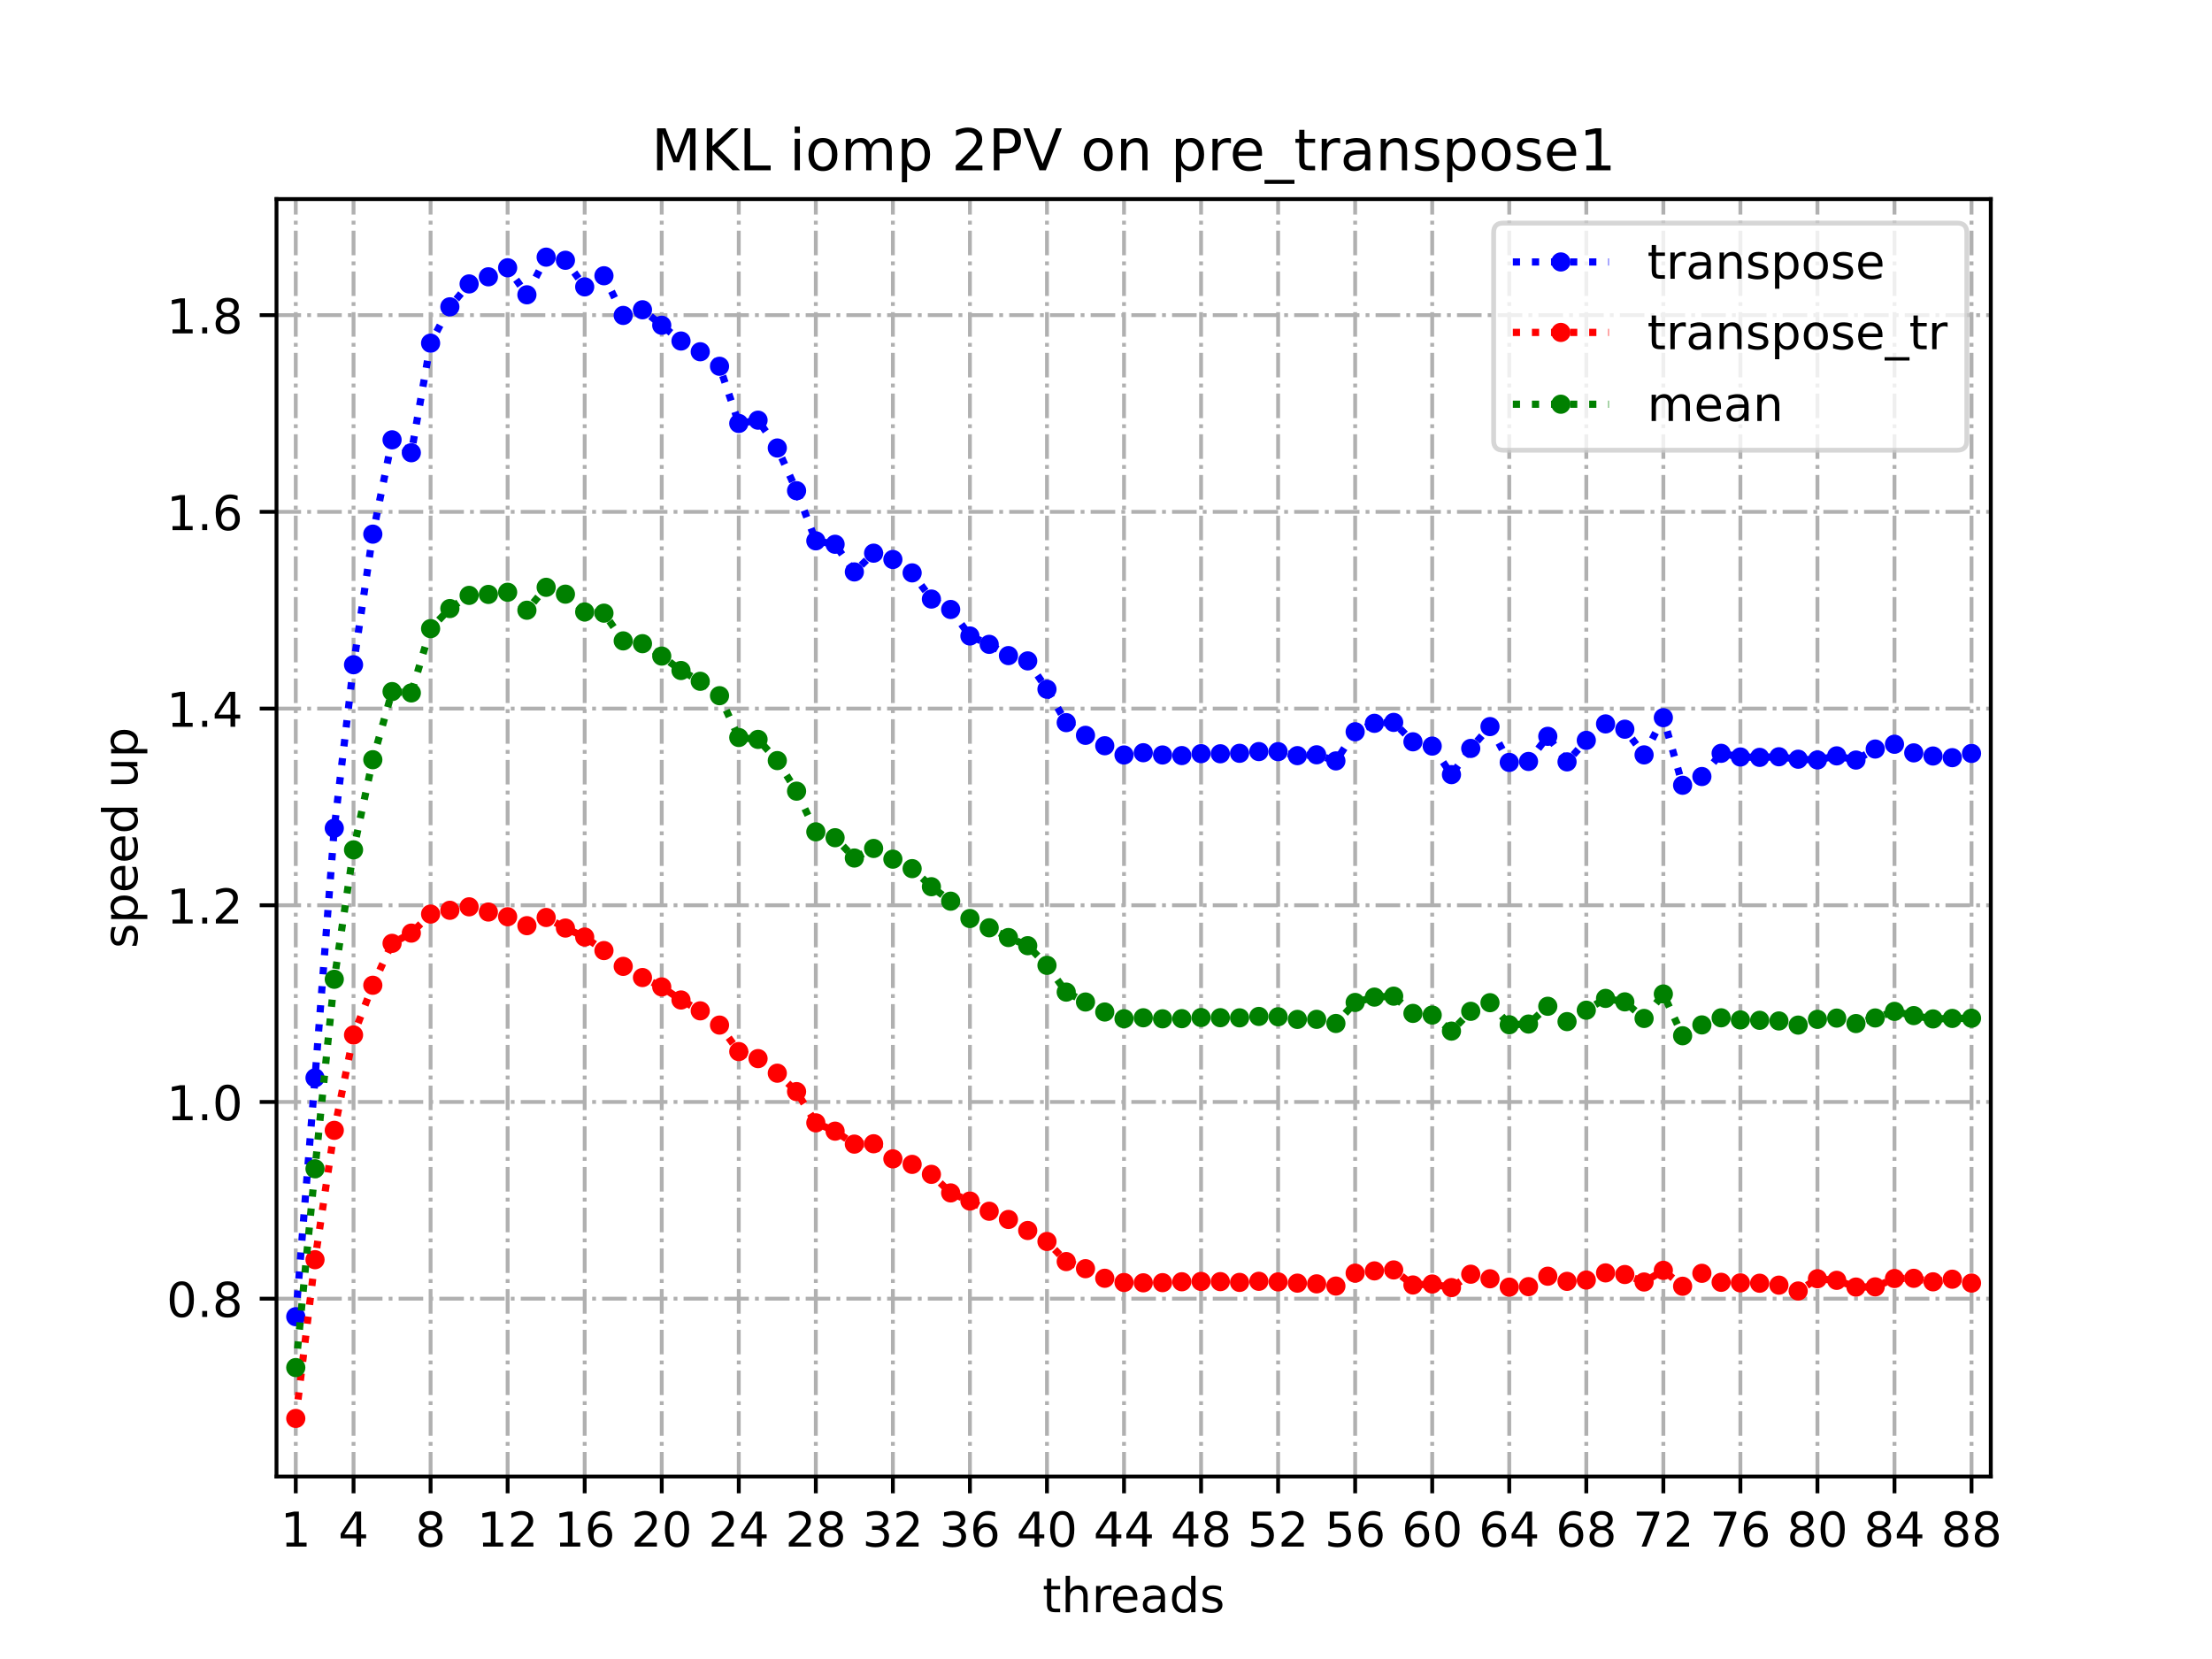 <?xml version="1.0" encoding="utf-8" standalone="no"?>
<!DOCTYPE svg PUBLIC "-//W3C//DTD SVG 1.1//EN"
  "http://www.w3.org/Graphics/SVG/1.1/DTD/svg11.dtd">
<!-- Created with matplotlib (https://matplotlib.org/) -->
<svg height="345.6pt" version="1.1" viewBox="0 0 460.8 345.6" width="460.8pt" xmlns="http://www.w3.org/2000/svg" xmlns:xlink="http://www.w3.org/1999/xlink">
 <defs>
  <style type="text/css">
*{stroke-linecap:butt;stroke-linejoin:round;}
  </style>
 </defs>
 <g id="figure_1">
  <g id="patch_1">
   <path d="M 0 345.6 
L 460.8 345.6 
L 460.8 0 
L 0 0 
z
" style="fill:#ffffff;"/>
  </g>
  <g id="axes_1">
   <g id="patch_2">
    <path d="M 57.6 307.584 
L 414.72 307.584 
L 414.72 41.472 
L 57.6 41.472 
z
" style="fill:#ffffff;"/>
   </g>
   <g id="matplotlib.axis_1">
    <g id="xtick_1">
     <g id="line2d_1">
      <path clip-path="url(#p8bee1324e6)" d="M 61.613 307.584 
L 61.613 41.472 
" style="fill:none;stroke:#b0b0b0;stroke-dasharray:5.12,1.28,0.8,1.28;stroke-dashoffset:0;stroke-width:0.8;"/>
     </g>
     <g id="line2d_2">
      <defs>
       <path d="M 0 0 
L 0 3.5 
" id="mb08967cf69" style="stroke:#000000;stroke-width:0.8;"/>
      </defs>
      <g>
       <use style="stroke:#000000;stroke-width:0.8;" x="61.613" xlink:href="#mb08967cf69" y="307.584"/>
      </g>
     </g>
     <g id="text_1">
      <!-- 1 -->
      <defs>
       <path d="M 12.406 8.297 
L 28.516 8.297 
L 28.516 63.922 
L 10.984 60.406 
L 10.984 69.391 
L 28.422 72.906 
L 38.281 72.906 
L 38.281 8.297 
L 54.391 8.297 
L 54.391 0 
L 12.406 0 
z
" id="DejaVuSans-49"/>
      </defs>
      <g transform="translate(58.431 322.182)scale(0.1 -0.1)">
       <use xlink:href="#DejaVuSans-49"/>
      </g>
     </g>
    </g>
    <g id="xtick_2">
     <g id="line2d_3">
      <path clip-path="url(#p8bee1324e6)" d="M 73.65 307.584 
L 73.65 41.472 
" style="fill:none;stroke:#b0b0b0;stroke-dasharray:5.12,1.28,0.8,1.28;stroke-dashoffset:0;stroke-width:0.8;"/>
     </g>
     <g id="line2d_4">
      <g>
       <use style="stroke:#000000;stroke-width:0.8;" x="73.65" xlink:href="#mb08967cf69" y="307.584"/>
      </g>
     </g>
     <g id="text_2">
      <!-- 4 -->
      <defs>
       <path d="M 37.797 64.312 
L 12.891 25.391 
L 37.797 25.391 
z
M 35.203 72.906 
L 47.609 72.906 
L 47.609 25.391 
L 58.016 25.391 
L 58.016 17.188 
L 47.609 17.188 
L 47.609 0 
L 37.797 0 
L 37.797 17.188 
L 4.891 17.188 
L 4.891 26.703 
z
" id="DejaVuSans-52"/>
      </defs>
      <g transform="translate(70.469 322.182)scale(0.1 -0.1)">
       <use xlink:href="#DejaVuSans-52"/>
      </g>
     </g>
    </g>
    <g id="xtick_3">
     <g id="line2d_5">
      <path clip-path="url(#p8bee1324e6)" d="M 89.701 307.584 
L 89.701 41.472 
" style="fill:none;stroke:#b0b0b0;stroke-dasharray:5.12,1.28,0.8,1.28;stroke-dashoffset:0;stroke-width:0.8;"/>
     </g>
     <g id="line2d_6">
      <g>
       <use style="stroke:#000000;stroke-width:0.8;" x="89.701" xlink:href="#mb08967cf69" y="307.584"/>
      </g>
     </g>
     <g id="text_3">
      <!-- 8 -->
      <defs>
       <path d="M 31.781 34.625 
Q 24.75 34.625 20.719 30.859 
Q 16.703 27.094 16.703 20.516 
Q 16.703 13.922 20.719 10.156 
Q 24.75 6.391 31.781 6.391 
Q 38.812 6.391 42.859 10.172 
Q 46.922 13.969 46.922 20.516 
Q 46.922 27.094 42.891 30.859 
Q 38.875 34.625 31.781 34.625 
z
M 21.922 38.812 
Q 15.578 40.375 12.031 44.719 
Q 8.5 49.078 8.5 55.328 
Q 8.5 64.062 14.719 69.141 
Q 20.953 74.219 31.781 74.219 
Q 42.672 74.219 48.875 69.141 
Q 55.078 64.062 55.078 55.328 
Q 55.078 49.078 51.531 44.719 
Q 48 40.375 41.703 38.812 
Q 48.828 37.156 52.797 32.312 
Q 56.781 27.484 56.781 20.516 
Q 56.781 9.906 50.312 4.234 
Q 43.844 -1.422 31.781 -1.422 
Q 19.734 -1.422 13.25 4.234 
Q 6.781 9.906 6.781 20.516 
Q 6.781 27.484 10.781 32.312 
Q 14.797 37.156 21.922 38.812 
z
M 18.312 54.391 
Q 18.312 48.734 21.844 45.562 
Q 25.391 42.391 31.781 42.391 
Q 38.141 42.391 41.719 45.562 
Q 45.312 48.734 45.312 54.391 
Q 45.312 60.062 41.719 63.234 
Q 38.141 66.406 31.781 66.406 
Q 25.391 66.406 21.844 63.234 
Q 18.312 60.062 18.312 54.391 
z
" id="DejaVuSans-56"/>
      </defs>
      <g transform="translate(86.519 322.182)scale(0.1 -0.1)">
       <use xlink:href="#DejaVuSans-56"/>
      </g>
     </g>
    </g>
    <g id="xtick_4">
     <g id="line2d_7">
      <path clip-path="url(#p8bee1324e6)" d="M 105.751 307.584 
L 105.751 41.472 
" style="fill:none;stroke:#b0b0b0;stroke-dasharray:5.12,1.28,0.8,1.28;stroke-dashoffset:0;stroke-width:0.8;"/>
     </g>
     <g id="line2d_8">
      <g>
       <use style="stroke:#000000;stroke-width:0.8;" x="105.751" xlink:href="#mb08967cf69" y="307.584"/>
      </g>
     </g>
     <g id="text_4">
      <!-- 12 -->
      <defs>
       <path d="M 19.188 8.297 
L 53.609 8.297 
L 53.609 0 
L 7.328 0 
L 7.328 8.297 
Q 12.938 14.109 22.625 23.891 
Q 32.328 33.688 34.812 36.531 
Q 39.547 41.844 41.422 45.531 
Q 43.312 49.219 43.312 52.781 
Q 43.312 58.594 39.234 62.25 
Q 35.156 65.922 28.609 65.922 
Q 23.969 65.922 18.812 64.312 
Q 13.672 62.703 7.812 59.422 
L 7.812 69.391 
Q 13.766 71.781 18.938 73 
Q 24.125 74.219 28.422 74.219 
Q 39.75 74.219 46.484 68.547 
Q 53.219 62.891 53.219 53.422 
Q 53.219 48.922 51.531 44.891 
Q 49.859 40.875 45.406 35.406 
Q 44.188 33.984 37.641 27.219 
Q 31.109 20.453 19.188 8.297 
z
" id="DejaVuSans-50"/>
      </defs>
      <g transform="translate(99.389 322.182)scale(0.1 -0.1)">
       <use xlink:href="#DejaVuSans-49"/>
       <use x="63.623" xlink:href="#DejaVuSans-50"/>
      </g>
     </g>
    </g>
    <g id="xtick_5">
     <g id="line2d_9">
      <path clip-path="url(#p8bee1324e6)" d="M 121.801 307.584 
L 121.801 41.472 
" style="fill:none;stroke:#b0b0b0;stroke-dasharray:5.12,1.28,0.8,1.28;stroke-dashoffset:0;stroke-width:0.8;"/>
     </g>
     <g id="line2d_10">
      <g>
       <use style="stroke:#000000;stroke-width:0.8;" x="121.801" xlink:href="#mb08967cf69" y="307.584"/>
      </g>
     </g>
     <g id="text_5">
      <!-- 16 -->
      <defs>
       <path d="M 33.016 40.375 
Q 26.375 40.375 22.484 35.828 
Q 18.609 31.297 18.609 23.391 
Q 18.609 15.531 22.484 10.953 
Q 26.375 6.391 33.016 6.391 
Q 39.656 6.391 43.531 10.953 
Q 47.406 15.531 47.406 23.391 
Q 47.406 31.297 43.531 35.828 
Q 39.656 40.375 33.016 40.375 
z
M 52.594 71.297 
L 52.594 62.312 
Q 48.875 64.062 45.094 64.984 
Q 41.312 65.922 37.594 65.922 
Q 27.828 65.922 22.672 59.328 
Q 17.531 52.734 16.797 39.406 
Q 19.672 43.656 24.016 45.922 
Q 28.375 48.188 33.594 48.188 
Q 44.578 48.188 50.953 41.516 
Q 57.328 34.859 57.328 23.391 
Q 57.328 12.156 50.688 5.359 
Q 44.047 -1.422 33.016 -1.422 
Q 20.359 -1.422 13.672 8.266 
Q 6.984 17.969 6.984 36.375 
Q 6.984 53.656 15.188 63.938 
Q 23.391 74.219 37.203 74.219 
Q 40.922 74.219 44.703 73.484 
Q 48.484 72.75 52.594 71.297 
z
" id="DejaVuSans-54"/>
      </defs>
      <g transform="translate(115.439 322.182)scale(0.1 -0.1)">
       <use xlink:href="#DejaVuSans-49"/>
       <use x="63.623" xlink:href="#DejaVuSans-54"/>
      </g>
     </g>
    </g>
    <g id="xtick_6">
     <g id="line2d_11">
      <path clip-path="url(#p8bee1324e6)" d="M 137.852 307.584 
L 137.852 41.472 
" style="fill:none;stroke:#b0b0b0;stroke-dasharray:5.12,1.28,0.8,1.28;stroke-dashoffset:0;stroke-width:0.8;"/>
     </g>
     <g id="line2d_12">
      <g>
       <use style="stroke:#000000;stroke-width:0.8;" x="137.852" xlink:href="#mb08967cf69" y="307.584"/>
      </g>
     </g>
     <g id="text_6">
      <!-- 20 -->
      <defs>
       <path d="M 31.781 66.406 
Q 24.172 66.406 20.328 58.906 
Q 16.5 51.422 16.5 36.375 
Q 16.5 21.391 20.328 13.891 
Q 24.172 6.391 31.781 6.391 
Q 39.453 6.391 43.281 13.891 
Q 47.125 21.391 47.125 36.375 
Q 47.125 51.422 43.281 58.906 
Q 39.453 66.406 31.781 66.406 
z
M 31.781 74.219 
Q 44.047 74.219 50.516 64.516 
Q 56.984 54.828 56.984 36.375 
Q 56.984 17.969 50.516 8.266 
Q 44.047 -1.422 31.781 -1.422 
Q 19.531 -1.422 13.062 8.266 
Q 6.594 17.969 6.594 36.375 
Q 6.594 54.828 13.062 64.516 
Q 19.531 74.219 31.781 74.219 
z
" id="DejaVuSans-48"/>
      </defs>
      <g transform="translate(131.489 322.182)scale(0.1 -0.1)">
       <use xlink:href="#DejaVuSans-50"/>
       <use x="63.623" xlink:href="#DejaVuSans-48"/>
      </g>
     </g>
    </g>
    <g id="xtick_7">
     <g id="line2d_13">
      <path clip-path="url(#p8bee1324e6)" d="M 153.902 307.584 
L 153.902 41.472 
" style="fill:none;stroke:#b0b0b0;stroke-dasharray:5.12,1.28,0.8,1.28;stroke-dashoffset:0;stroke-width:0.8;"/>
     </g>
     <g id="line2d_14">
      <g>
       <use style="stroke:#000000;stroke-width:0.8;" x="153.902" xlink:href="#mb08967cf69" y="307.584"/>
      </g>
     </g>
     <g id="text_7">
      <!-- 24 -->
      <g transform="translate(147.54 322.182)scale(0.1 -0.1)">
       <use xlink:href="#DejaVuSans-50"/>
       <use x="63.623" xlink:href="#DejaVuSans-52"/>
      </g>
     </g>
    </g>
    <g id="xtick_8">
     <g id="line2d_15">
      <path clip-path="url(#p8bee1324e6)" d="M 169.952 307.584 
L 169.952 41.472 
" style="fill:none;stroke:#b0b0b0;stroke-dasharray:5.12,1.28,0.8,1.28;stroke-dashoffset:0;stroke-width:0.8;"/>
     </g>
     <g id="line2d_16">
      <g>
       <use style="stroke:#000000;stroke-width:0.8;" x="169.952" xlink:href="#mb08967cf69" y="307.584"/>
      </g>
     </g>
     <g id="text_8">
      <!-- 28 -->
      <g transform="translate(163.59 322.182)scale(0.1 -0.1)">
       <use xlink:href="#DejaVuSans-50"/>
       <use x="63.623" xlink:href="#DejaVuSans-56"/>
      </g>
     </g>
    </g>
    <g id="xtick_9">
     <g id="line2d_17">
      <path clip-path="url(#p8bee1324e6)" d="M 186.003 307.584 
L 186.003 41.472 
" style="fill:none;stroke:#b0b0b0;stroke-dasharray:5.12,1.28,0.8,1.28;stroke-dashoffset:0;stroke-width:0.8;"/>
     </g>
     <g id="line2d_18">
      <g>
       <use style="stroke:#000000;stroke-width:0.8;" x="186.003" xlink:href="#mb08967cf69" y="307.584"/>
      </g>
     </g>
     <g id="text_9">
      <!-- 32 -->
      <defs>
       <path d="M 40.578 39.312 
Q 47.656 37.797 51.625 33 
Q 55.609 28.219 55.609 21.188 
Q 55.609 10.406 48.188 4.484 
Q 40.766 -1.422 27.094 -1.422 
Q 22.516 -1.422 17.656 -0.516 
Q 12.797 0.391 7.625 2.203 
L 7.625 11.719 
Q 11.719 9.328 16.594 8.109 
Q 21.484 6.891 26.812 6.891 
Q 36.078 6.891 40.938 10.547 
Q 45.797 14.203 45.797 21.188 
Q 45.797 27.641 41.281 31.266 
Q 36.766 34.906 28.719 34.906 
L 20.219 34.906 
L 20.219 43.016 
L 29.109 43.016 
Q 36.375 43.016 40.234 45.922 
Q 44.094 48.828 44.094 54.297 
Q 44.094 59.906 40.109 62.906 
Q 36.141 65.922 28.719 65.922 
Q 24.656 65.922 20.016 65.031 
Q 15.375 64.156 9.812 62.312 
L 9.812 71.094 
Q 15.438 72.656 20.344 73.438 
Q 25.25 74.219 29.594 74.219 
Q 40.828 74.219 47.359 69.109 
Q 53.906 64.016 53.906 55.328 
Q 53.906 49.266 50.438 45.094 
Q 46.969 40.922 40.578 39.312 
z
" id="DejaVuSans-51"/>
      </defs>
      <g transform="translate(179.64 322.182)scale(0.1 -0.1)">
       <use xlink:href="#DejaVuSans-51"/>
       <use x="63.623" xlink:href="#DejaVuSans-50"/>
      </g>
     </g>
    </g>
    <g id="xtick_10">
     <g id="line2d_19">
      <path clip-path="url(#p8bee1324e6)" d="M 202.053 307.584 
L 202.053 41.472 
" style="fill:none;stroke:#b0b0b0;stroke-dasharray:5.12,1.28,0.8,1.28;stroke-dashoffset:0;stroke-width:0.8;"/>
     </g>
     <g id="line2d_20">
      <g>
       <use style="stroke:#000000;stroke-width:0.8;" x="202.053" xlink:href="#mb08967cf69" y="307.584"/>
      </g>
     </g>
     <g id="text_10">
      <!-- 36 -->
      <g transform="translate(195.691 322.182)scale(0.1 -0.1)">
       <use xlink:href="#DejaVuSans-51"/>
       <use x="63.623" xlink:href="#DejaVuSans-54"/>
      </g>
     </g>
    </g>
    <g id="xtick_11">
     <g id="line2d_21">
      <path clip-path="url(#p8bee1324e6)" d="M 218.103 307.584 
L 218.103 41.472 
" style="fill:none;stroke:#b0b0b0;stroke-dasharray:5.12,1.28,0.8,1.28;stroke-dashoffset:0;stroke-width:0.8;"/>
     </g>
     <g id="line2d_22">
      <g>
       <use style="stroke:#000000;stroke-width:0.8;" x="218.103" xlink:href="#mb08967cf69" y="307.584"/>
      </g>
     </g>
     <g id="text_11">
      <!-- 40 -->
      <g transform="translate(211.741 322.182)scale(0.1 -0.1)">
       <use xlink:href="#DejaVuSans-52"/>
       <use x="63.623" xlink:href="#DejaVuSans-48"/>
      </g>
     </g>
    </g>
    <g id="xtick_12">
     <g id="line2d_23">
      <path clip-path="url(#p8bee1324e6)" d="M 234.154 307.584 
L 234.154 41.472 
" style="fill:none;stroke:#b0b0b0;stroke-dasharray:5.12,1.28,0.8,1.28;stroke-dashoffset:0;stroke-width:0.8;"/>
     </g>
     <g id="line2d_24">
      <g>
       <use style="stroke:#000000;stroke-width:0.8;" x="234.154" xlink:href="#mb08967cf69" y="307.584"/>
      </g>
     </g>
     <g id="text_12">
      <!-- 44 -->
      <g transform="translate(227.791 322.182)scale(0.1 -0.1)">
       <use xlink:href="#DejaVuSans-52"/>
       <use x="63.623" xlink:href="#DejaVuSans-52"/>
      </g>
     </g>
    </g>
    <g id="xtick_13">
     <g id="line2d_25">
      <path clip-path="url(#p8bee1324e6)" d="M 250.204 307.584 
L 250.204 41.472 
" style="fill:none;stroke:#b0b0b0;stroke-dasharray:5.12,1.28,0.8,1.28;stroke-dashoffset:0;stroke-width:0.8;"/>
     </g>
     <g id="line2d_26">
      <g>
       <use style="stroke:#000000;stroke-width:0.8;" x="250.204" xlink:href="#mb08967cf69" y="307.584"/>
      </g>
     </g>
     <g id="text_13">
      <!-- 48 -->
      <g transform="translate(243.842 322.182)scale(0.1 -0.1)">
       <use xlink:href="#DejaVuSans-52"/>
       <use x="63.623" xlink:href="#DejaVuSans-56"/>
      </g>
     </g>
    </g>
    <g id="xtick_14">
     <g id="line2d_27">
      <path clip-path="url(#p8bee1324e6)" d="M 266.254 307.584 
L 266.254 41.472 
" style="fill:none;stroke:#b0b0b0;stroke-dasharray:5.12,1.28,0.8,1.28;stroke-dashoffset:0;stroke-width:0.8;"/>
     </g>
     <g id="line2d_28">
      <g>
       <use style="stroke:#000000;stroke-width:0.8;" x="266.254" xlink:href="#mb08967cf69" y="307.584"/>
      </g>
     </g>
     <g id="text_14">
      <!-- 52 -->
      <defs>
       <path d="M 10.797 72.906 
L 49.516 72.906 
L 49.516 64.594 
L 19.828 64.594 
L 19.828 46.734 
Q 21.969 47.469 24.109 47.828 
Q 26.266 48.188 28.422 48.188 
Q 40.625 48.188 47.75 41.5 
Q 54.891 34.812 54.891 23.391 
Q 54.891 11.625 47.562 5.094 
Q 40.234 -1.422 26.906 -1.422 
Q 22.312 -1.422 17.547 -0.641 
Q 12.797 0.141 7.719 1.703 
L 7.719 11.625 
Q 12.109 9.234 16.797 8.062 
Q 21.484 6.891 26.703 6.891 
Q 35.156 6.891 40.078 11.328 
Q 45.016 15.766 45.016 23.391 
Q 45.016 31 40.078 35.438 
Q 35.156 39.891 26.703 39.891 
Q 22.75 39.891 18.812 39.016 
Q 14.891 38.141 10.797 36.281 
z
" id="DejaVuSans-53"/>
      </defs>
      <g transform="translate(259.892 322.182)scale(0.1 -0.1)">
       <use xlink:href="#DejaVuSans-53"/>
       <use x="63.623" xlink:href="#DejaVuSans-50"/>
      </g>
     </g>
    </g>
    <g id="xtick_15">
     <g id="line2d_29">
      <path clip-path="url(#p8bee1324e6)" d="M 282.305 307.584 
L 282.305 41.472 
" style="fill:none;stroke:#b0b0b0;stroke-dasharray:5.12,1.28,0.8,1.28;stroke-dashoffset:0;stroke-width:0.8;"/>
     </g>
     <g id="line2d_30">
      <g>
       <use style="stroke:#000000;stroke-width:0.8;" x="282.305" xlink:href="#mb08967cf69" y="307.584"/>
      </g>
     </g>
     <g id="text_15">
      <!-- 56 -->
      <g transform="translate(275.942 322.182)scale(0.1 -0.1)">
       <use xlink:href="#DejaVuSans-53"/>
       <use x="63.623" xlink:href="#DejaVuSans-54"/>
      </g>
     </g>
    </g>
    <g id="xtick_16">
     <g id="line2d_31">
      <path clip-path="url(#p8bee1324e6)" d="M 298.355 307.584 
L 298.355 41.472 
" style="fill:none;stroke:#b0b0b0;stroke-dasharray:5.12,1.28,0.8,1.28;stroke-dashoffset:0;stroke-width:0.8;"/>
     </g>
     <g id="line2d_32">
      <g>
       <use style="stroke:#000000;stroke-width:0.8;" x="298.355" xlink:href="#mb08967cf69" y="307.584"/>
      </g>
     </g>
     <g id="text_16">
      <!-- 60 -->
      <g transform="translate(291.993 322.182)scale(0.1 -0.1)">
       <use xlink:href="#DejaVuSans-54"/>
       <use x="63.623" xlink:href="#DejaVuSans-48"/>
      </g>
     </g>
    </g>
    <g id="xtick_17">
     <g id="line2d_33">
      <path clip-path="url(#p8bee1324e6)" d="M 314.405 307.584 
L 314.405 41.472 
" style="fill:none;stroke:#b0b0b0;stroke-dasharray:5.12,1.28,0.8,1.28;stroke-dashoffset:0;stroke-width:0.8;"/>
     </g>
     <g id="line2d_34">
      <g>
       <use style="stroke:#000000;stroke-width:0.8;" x="314.405" xlink:href="#mb08967cf69" y="307.584"/>
      </g>
     </g>
     <g id="text_17">
      <!-- 64 -->
      <g transform="translate(308.043 322.182)scale(0.1 -0.1)">
       <use xlink:href="#DejaVuSans-54"/>
       <use x="63.623" xlink:href="#DejaVuSans-52"/>
      </g>
     </g>
    </g>
    <g id="xtick_18">
     <g id="line2d_35">
      <path clip-path="url(#p8bee1324e6)" d="M 330.456 307.584 
L 330.456 41.472 
" style="fill:none;stroke:#b0b0b0;stroke-dasharray:5.12,1.28,0.8,1.28;stroke-dashoffset:0;stroke-width:0.8;"/>
     </g>
     <g id="line2d_36">
      <g>
       <use style="stroke:#000000;stroke-width:0.8;" x="330.456" xlink:href="#mb08967cf69" y="307.584"/>
      </g>
     </g>
     <g id="text_18">
      <!-- 68 -->
      <g transform="translate(324.093 322.182)scale(0.1 -0.1)">
       <use xlink:href="#DejaVuSans-54"/>
       <use x="63.623" xlink:href="#DejaVuSans-56"/>
      </g>
     </g>
    </g>
    <g id="xtick_19">
     <g id="line2d_37">
      <path clip-path="url(#p8bee1324e6)" d="M 346.506 307.584 
L 346.506 41.472 
" style="fill:none;stroke:#b0b0b0;stroke-dasharray:5.12,1.28,0.8,1.28;stroke-dashoffset:0;stroke-width:0.8;"/>
     </g>
     <g id="line2d_38">
      <g>
       <use style="stroke:#000000;stroke-width:0.8;" x="346.506" xlink:href="#mb08967cf69" y="307.584"/>
      </g>
     </g>
     <g id="text_19">
      <!-- 72 -->
      <defs>
       <path d="M 8.203 72.906 
L 55.078 72.906 
L 55.078 68.703 
L 28.609 0 
L 18.312 0 
L 43.219 64.594 
L 8.203 64.594 
z
" id="DejaVuSans-55"/>
      </defs>
      <g transform="translate(340.144 322.182)scale(0.1 -0.1)">
       <use xlink:href="#DejaVuSans-55"/>
       <use x="63.623" xlink:href="#DejaVuSans-50"/>
      </g>
     </g>
    </g>
    <g id="xtick_20">
     <g id="line2d_39">
      <path clip-path="url(#p8bee1324e6)" d="M 362.556 307.584 
L 362.556 41.472 
" style="fill:none;stroke:#b0b0b0;stroke-dasharray:5.12,1.28,0.8,1.28;stroke-dashoffset:0;stroke-width:0.8;"/>
     </g>
     <g id="line2d_40">
      <g>
       <use style="stroke:#000000;stroke-width:0.8;" x="362.556" xlink:href="#mb08967cf69" y="307.584"/>
      </g>
     </g>
     <g id="text_20">
      <!-- 76 -->
      <g transform="translate(356.194 322.182)scale(0.1 -0.1)">
       <use xlink:href="#DejaVuSans-55"/>
       <use x="63.623" xlink:href="#DejaVuSans-54"/>
      </g>
     </g>
    </g>
    <g id="xtick_21">
     <g id="line2d_41">
      <path clip-path="url(#p8bee1324e6)" d="M 378.607 307.584 
L 378.607 41.472 
" style="fill:none;stroke:#b0b0b0;stroke-dasharray:5.12,1.28,0.8,1.28;stroke-dashoffset:0;stroke-width:0.8;"/>
     </g>
     <g id="line2d_42">
      <g>
       <use style="stroke:#000000;stroke-width:0.8;" x="378.607" xlink:href="#mb08967cf69" y="307.584"/>
      </g>
     </g>
     <g id="text_21">
      <!-- 80 -->
      <g transform="translate(372.244 322.182)scale(0.1 -0.1)">
       <use xlink:href="#DejaVuSans-56"/>
       <use x="63.623" xlink:href="#DejaVuSans-48"/>
      </g>
     </g>
    </g>
    <g id="xtick_22">
     <g id="line2d_43">
      <path clip-path="url(#p8bee1324e6)" d="M 394.657 307.584 
L 394.657 41.472 
" style="fill:none;stroke:#b0b0b0;stroke-dasharray:5.12,1.28,0.8,1.28;stroke-dashoffset:0;stroke-width:0.8;"/>
     </g>
     <g id="line2d_44">
      <g>
       <use style="stroke:#000000;stroke-width:0.8;" x="394.657" xlink:href="#mb08967cf69" y="307.584"/>
      </g>
     </g>
     <g id="text_22">
      <!-- 84 -->
      <g transform="translate(388.295 322.182)scale(0.1 -0.1)">
       <use xlink:href="#DejaVuSans-56"/>
       <use x="63.623" xlink:href="#DejaVuSans-52"/>
      </g>
     </g>
    </g>
    <g id="xtick_23">
     <g id="line2d_45">
      <path clip-path="url(#p8bee1324e6)" d="M 410.707 307.584 
L 410.707 41.472 
" style="fill:none;stroke:#b0b0b0;stroke-dasharray:5.12,1.28,0.8,1.28;stroke-dashoffset:0;stroke-width:0.8;"/>
     </g>
     <g id="line2d_46">
      <g>
       <use style="stroke:#000000;stroke-width:0.8;" x="410.707" xlink:href="#mb08967cf69" y="307.584"/>
      </g>
     </g>
     <g id="text_23">
      <!-- 88 -->
      <g transform="translate(404.345 322.182)scale(0.1 -0.1)">
       <use xlink:href="#DejaVuSans-56"/>
       <use x="63.623" xlink:href="#DejaVuSans-56"/>
      </g>
     </g>
    </g>
    <g id="text_24">
     <!-- threads -->
     <defs>
      <path d="M 18.312 70.219 
L 18.312 54.688 
L 36.812 54.688 
L 36.812 47.703 
L 18.312 47.703 
L 18.312 18.016 
Q 18.312 11.328 20.141 9.422 
Q 21.969 7.516 27.594 7.516 
L 36.812 7.516 
L 36.812 0 
L 27.594 0 
Q 17.188 0 13.234 3.875 
Q 9.281 7.766 9.281 18.016 
L 9.281 47.703 
L 2.688 47.703 
L 2.688 54.688 
L 9.281 54.688 
L 9.281 70.219 
z
" id="DejaVuSans-116"/>
      <path d="M 54.891 33.016 
L 54.891 0 
L 45.906 0 
L 45.906 32.719 
Q 45.906 40.484 42.875 44.328 
Q 39.844 48.188 33.797 48.188 
Q 26.516 48.188 22.312 43.547 
Q 18.109 38.922 18.109 30.906 
L 18.109 0 
L 9.078 0 
L 9.078 75.984 
L 18.109 75.984 
L 18.109 46.188 
Q 21.344 51.125 25.703 53.562 
Q 30.078 56 35.797 56 
Q 45.219 56 50.047 50.172 
Q 54.891 44.344 54.891 33.016 
z
" id="DejaVuSans-104"/>
      <path d="M 41.109 46.297 
Q 39.594 47.172 37.812 47.578 
Q 36.031 48 33.891 48 
Q 26.266 48 22.188 43.047 
Q 18.109 38.094 18.109 28.812 
L 18.109 0 
L 9.078 0 
L 9.078 54.688 
L 18.109 54.688 
L 18.109 46.188 
Q 20.953 51.172 25.484 53.578 
Q 30.031 56 36.531 56 
Q 37.453 56 38.578 55.875 
Q 39.703 55.766 41.062 55.516 
z
" id="DejaVuSans-114"/>
      <path d="M 56.203 29.594 
L 56.203 25.203 
L 14.891 25.203 
Q 15.484 15.922 20.484 11.062 
Q 25.484 6.203 34.422 6.203 
Q 39.594 6.203 44.453 7.469 
Q 49.312 8.734 54.109 11.281 
L 54.109 2.781 
Q 49.266 0.734 44.188 -0.344 
Q 39.109 -1.422 33.891 -1.422 
Q 20.797 -1.422 13.156 6.188 
Q 5.516 13.812 5.516 26.812 
Q 5.516 40.234 12.766 48.109 
Q 20.016 56 32.328 56 
Q 43.359 56 49.781 48.891 
Q 56.203 41.797 56.203 29.594 
z
M 47.219 32.234 
Q 47.125 39.594 43.094 43.984 
Q 39.062 48.391 32.422 48.391 
Q 24.906 48.391 20.391 44.141 
Q 15.875 39.891 15.188 32.172 
z
" id="DejaVuSans-101"/>
      <path d="M 34.281 27.484 
Q 23.391 27.484 19.188 25 
Q 14.984 22.516 14.984 16.5 
Q 14.984 11.719 18.141 8.906 
Q 21.297 6.109 26.703 6.109 
Q 34.188 6.109 38.703 11.406 
Q 43.219 16.703 43.219 25.484 
L 43.219 27.484 
z
M 52.203 31.203 
L 52.203 0 
L 43.219 0 
L 43.219 8.297 
Q 40.141 3.328 35.547 0.953 
Q 30.953 -1.422 24.312 -1.422 
Q 15.922 -1.422 10.953 3.297 
Q 6 8.016 6 15.922 
Q 6 25.141 12.172 29.828 
Q 18.359 34.516 30.609 34.516 
L 43.219 34.516 
L 43.219 35.406 
Q 43.219 41.609 39.141 45 
Q 35.062 48.391 27.688 48.391 
Q 23 48.391 18.547 47.266 
Q 14.109 46.141 10.016 43.891 
L 10.016 52.203 
Q 14.938 54.109 19.578 55.047 
Q 24.219 56 28.609 56 
Q 40.484 56 46.344 49.844 
Q 52.203 43.703 52.203 31.203 
z
" id="DejaVuSans-97"/>
      <path d="M 45.406 46.391 
L 45.406 75.984 
L 54.391 75.984 
L 54.391 0 
L 45.406 0 
L 45.406 8.203 
Q 42.578 3.328 38.25 0.953 
Q 33.938 -1.422 27.875 -1.422 
Q 17.969 -1.422 11.734 6.484 
Q 5.516 14.406 5.516 27.297 
Q 5.516 40.188 11.734 48.094 
Q 17.969 56 27.875 56 
Q 33.938 56 38.25 53.625 
Q 42.578 51.266 45.406 46.391 
z
M 14.797 27.297 
Q 14.797 17.391 18.875 11.75 
Q 22.953 6.109 30.078 6.109 
Q 37.203 6.109 41.297 11.75 
Q 45.406 17.391 45.406 27.297 
Q 45.406 37.203 41.297 42.844 
Q 37.203 48.484 30.078 48.484 
Q 22.953 48.484 18.875 42.844 
Q 14.797 37.203 14.797 27.297 
z
" id="DejaVuSans-100"/>
      <path d="M 44.281 53.078 
L 44.281 44.578 
Q 40.484 46.531 36.375 47.5 
Q 32.281 48.484 27.875 48.484 
Q 21.188 48.484 17.844 46.438 
Q 14.5 44.391 14.5 40.281 
Q 14.5 37.156 16.891 35.375 
Q 19.281 33.594 26.516 31.984 
L 29.594 31.297 
Q 39.156 29.25 43.188 25.516 
Q 47.219 21.781 47.219 15.094 
Q 47.219 7.469 41.188 3.016 
Q 35.156 -1.422 24.609 -1.422 
Q 20.219 -1.422 15.453 -0.562 
Q 10.688 0.297 5.422 2 
L 5.422 11.281 
Q 10.406 8.688 15.234 7.391 
Q 20.062 6.109 24.812 6.109 
Q 31.156 6.109 34.562 8.281 
Q 37.984 10.453 37.984 14.406 
Q 37.984 18.062 35.516 20.016 
Q 33.062 21.969 24.703 23.781 
L 21.578 24.516 
Q 13.234 26.266 9.516 29.906 
Q 5.812 33.547 5.812 39.891 
Q 5.812 47.609 11.281 51.797 
Q 16.75 56 26.812 56 
Q 31.781 56 36.172 55.266 
Q 40.578 54.547 44.281 53.078 
z
" id="DejaVuSans-115"/>
     </defs>
     <g transform="translate(217.169 335.861)scale(0.1 -0.1)">
      <use xlink:href="#DejaVuSans-116"/>
      <use x="39.209" xlink:href="#DejaVuSans-104"/>
      <use x="102.588" xlink:href="#DejaVuSans-114"/>
      <use x="141.451" xlink:href="#DejaVuSans-101"/>
      <use x="202.975" xlink:href="#DejaVuSans-97"/>
      <use x="264.254" xlink:href="#DejaVuSans-100"/>
      <use x="327.73" xlink:href="#DejaVuSans-115"/>
     </g>
    </g>
   </g>
   <g id="matplotlib.axis_2">
    <g id="ytick_1">
     <g id="line2d_47">
      <path clip-path="url(#p8bee1324e6)" d="M 57.6 270.539 
L 414.72 270.539 
" style="fill:none;stroke:#b0b0b0;stroke-dasharray:5.12,1.28,0.8,1.28;stroke-dashoffset:0;stroke-width:0.8;"/>
     </g>
     <g id="line2d_48">
      <defs>
       <path d="M 0 0 
L -3.5 0 
" id="m44c4e4c081" style="stroke:#000000;stroke-width:0.8;"/>
      </defs>
      <g>
       <use style="stroke:#000000;stroke-width:0.8;" x="57.6" xlink:href="#m44c4e4c081" y="270.539"/>
      </g>
     </g>
     <g id="text_25">
      <!-- 0.8 -->
      <defs>
       <path d="M 10.688 12.406 
L 21 12.406 
L 21 0 
L 10.688 0 
z
" id="DejaVuSans-46"/>
      </defs>
      <g transform="translate(34.697 274.339)scale(0.1 -0.1)">
       <use xlink:href="#DejaVuSans-48"/>
       <use x="63.623" xlink:href="#DejaVuSans-46"/>
       <use x="95.41" xlink:href="#DejaVuSans-56"/>
      </g>
     </g>
    </g>
    <g id="ytick_2">
     <g id="line2d_49">
      <path clip-path="url(#p8bee1324e6)" d="M 57.6 229.562 
L 414.72 229.562 
" style="fill:none;stroke:#b0b0b0;stroke-dasharray:5.12,1.28,0.8,1.28;stroke-dashoffset:0;stroke-width:0.8;"/>
     </g>
     <g id="line2d_50">
      <g>
       <use style="stroke:#000000;stroke-width:0.8;" x="57.6" xlink:href="#m44c4e4c081" y="229.562"/>
      </g>
     </g>
     <g id="text_26">
      <!-- 1.0 -->
      <g transform="translate(34.697 233.361)scale(0.1 -0.1)">
       <use xlink:href="#DejaVuSans-49"/>
       <use x="63.623" xlink:href="#DejaVuSans-46"/>
       <use x="95.41" xlink:href="#DejaVuSans-48"/>
      </g>
     </g>
    </g>
    <g id="ytick_3">
     <g id="line2d_51">
      <path clip-path="url(#p8bee1324e6)" d="M 57.6 188.584 
L 414.72 188.584 
" style="fill:none;stroke:#b0b0b0;stroke-dasharray:5.12,1.28,0.8,1.28;stroke-dashoffset:0;stroke-width:0.8;"/>
     </g>
     <g id="line2d_52">
      <g>
       <use style="stroke:#000000;stroke-width:0.8;" x="57.6" xlink:href="#m44c4e4c081" y="188.584"/>
      </g>
     </g>
     <g id="text_27">
      <!-- 1.2 -->
      <g transform="translate(34.697 192.383)scale(0.1 -0.1)">
       <use xlink:href="#DejaVuSans-49"/>
       <use x="63.623" xlink:href="#DejaVuSans-46"/>
       <use x="95.41" xlink:href="#DejaVuSans-50"/>
      </g>
     </g>
    </g>
    <g id="ytick_4">
     <g id="line2d_53">
      <path clip-path="url(#p8bee1324e6)" d="M 57.6 147.606 
L 414.72 147.606 
" style="fill:none;stroke:#b0b0b0;stroke-dasharray:5.12,1.28,0.8,1.28;stroke-dashoffset:0;stroke-width:0.8;"/>
     </g>
     <g id="line2d_54">
      <g>
       <use style="stroke:#000000;stroke-width:0.8;" x="57.6" xlink:href="#m44c4e4c081" y="147.606"/>
      </g>
     </g>
     <g id="text_28">
      <!-- 1.4 -->
      <g transform="translate(34.697 151.405)scale(0.1 -0.1)">
       <use xlink:href="#DejaVuSans-49"/>
       <use x="63.623" xlink:href="#DejaVuSans-46"/>
       <use x="95.41" xlink:href="#DejaVuSans-52"/>
      </g>
     </g>
    </g>
    <g id="ytick_5">
     <g id="line2d_55">
      <path clip-path="url(#p8bee1324e6)" d="M 57.6 106.628 
L 414.72 106.628 
" style="fill:none;stroke:#b0b0b0;stroke-dasharray:5.12,1.28,0.8,1.28;stroke-dashoffset:0;stroke-width:0.8;"/>
     </g>
     <g id="line2d_56">
      <g>
       <use style="stroke:#000000;stroke-width:0.8;" x="57.6" xlink:href="#m44c4e4c081" y="106.628"/>
      </g>
     </g>
     <g id="text_29">
      <!-- 1.6 -->
      <g transform="translate(34.697 110.427)scale(0.1 -0.1)">
       <use xlink:href="#DejaVuSans-49"/>
       <use x="63.623" xlink:href="#DejaVuSans-46"/>
       <use x="95.41" xlink:href="#DejaVuSans-54"/>
      </g>
     </g>
    </g>
    <g id="ytick_6">
     <g id="line2d_57">
      <path clip-path="url(#p8bee1324e6)" d="M 57.6 65.65 
L 414.72 65.65 
" style="fill:none;stroke:#b0b0b0;stroke-dasharray:5.12,1.28,0.8,1.28;stroke-dashoffset:0;stroke-width:0.8;"/>
     </g>
     <g id="line2d_58">
      <g>
       <use style="stroke:#000000;stroke-width:0.8;" x="57.6" xlink:href="#m44c4e4c081" y="65.65"/>
      </g>
     </g>
     <g id="text_30">
      <!-- 1.8 -->
      <g transform="translate(34.697 69.449)scale(0.1 -0.1)">
       <use xlink:href="#DejaVuSans-49"/>
       <use x="63.623" xlink:href="#DejaVuSans-46"/>
       <use x="95.41" xlink:href="#DejaVuSans-56"/>
      </g>
     </g>
    </g>
    <g id="text_31">
     <!-- speed up -->
     <defs>
      <path d="M 18.109 8.203 
L 18.109 -20.797 
L 9.078 -20.797 
L 9.078 54.688 
L 18.109 54.688 
L 18.109 46.391 
Q 20.953 51.266 25.266 53.625 
Q 29.594 56 35.594 56 
Q 45.562 56 51.781 48.094 
Q 58.016 40.188 58.016 27.297 
Q 58.016 14.406 51.781 6.484 
Q 45.562 -1.422 35.594 -1.422 
Q 29.594 -1.422 25.266 0.953 
Q 20.953 3.328 18.109 8.203 
z
M 48.688 27.297 
Q 48.688 37.203 44.609 42.844 
Q 40.531 48.484 33.406 48.484 
Q 26.266 48.484 22.188 42.844 
Q 18.109 37.203 18.109 27.297 
Q 18.109 17.391 22.188 11.75 
Q 26.266 6.109 33.406 6.109 
Q 40.531 6.109 44.609 11.75 
Q 48.688 17.391 48.688 27.297 
z
" id="DejaVuSans-112"/>
      <path id="DejaVuSans-32"/>
      <path d="M 8.5 21.578 
L 8.5 54.688 
L 17.484 54.688 
L 17.484 21.922 
Q 17.484 14.156 20.5 10.266 
Q 23.531 6.391 29.594 6.391 
Q 36.859 6.391 41.078 11.031 
Q 45.312 15.672 45.312 23.688 
L 45.312 54.688 
L 54.297 54.688 
L 54.297 0 
L 45.312 0 
L 45.312 8.406 
Q 42.047 3.422 37.719 1 
Q 33.406 -1.422 27.688 -1.422 
Q 18.266 -1.422 13.375 4.438 
Q 8.5 10.297 8.5 21.578 
z
M 31.109 56 
z
" id="DejaVuSans-117"/>
     </defs>
     <g transform="translate(28.617 197.566)rotate(-90)scale(0.1 -0.1)">
      <use xlink:href="#DejaVuSans-115"/>
      <use x="52.1" xlink:href="#DejaVuSans-112"/>
      <use x="115.576" xlink:href="#DejaVuSans-101"/>
      <use x="177.1" xlink:href="#DejaVuSans-101"/>
      <use x="238.623" xlink:href="#DejaVuSans-100"/>
      <use x="302.1" xlink:href="#DejaVuSans-32"/>
      <use x="333.887" xlink:href="#DejaVuSans-117"/>
      <use x="397.266" xlink:href="#DejaVuSans-112"/>
     </g>
    </g>
   </g>
   <g id="line2d_59">
    <path clip-path="url(#p8bee1324e6)" d="M 61.613 274.293 
L 65.625 224.54 
L 69.638 172.529 
L 73.65 138.477 
L 77.663 111.273 
L 81.676 91.625 
L 85.688 94.314 
L 89.701 71.487 
L 93.713 63.915 
L 97.726 59.148 
L 101.738 57.664 
L 105.751 55.781 
L 109.764 61.411 
L 113.776 53.568 
L 117.789 54.22 
L 121.801 59.761 
L 125.814 57.445 
L 129.827 65.709 
L 133.839 64.533 
L 137.852 67.759 
L 141.864 71.041 
L 145.877 73.276 
L 149.889 76.305 
L 153.902 88.209 
L 157.915 87.532 
L 161.927 93.326 
L 165.94 102.224 
L 169.952 112.664 
L 173.965 113.382 
L 177.978 119.144 
L 181.99 115.234 
L 186.003 116.549 
L 190.015 119.341 
L 194.028 124.795 
L 198.04 126.965 
L 202.053 132.485 
L 206.066 134.229 
L 210.078 136.574 
L 214.091 137.676 
L 218.103 143.577 
L 222.116 150.536 
L 226.129 153.183 
L 230.141 155.353 
L 234.154 157.276 
L 238.166 156.807 
L 242.179 157.276 
L 246.191 157.4 
L 250.204 157 
L 254.217 157.026 
L 258.229 156.927 
L 262.242 156.566 
L 266.254 156.58 
L 270.267 157.414 
L 274.28 157.237 
L 278.292 158.51 
L 282.305 152.44 
L 286.317 150.681 
L 290.33 150.488 
L 294.342 154.531 
L 298.355 155.424 
L 302.368 161.369 
L 306.38 155.91 
L 310.393 151.361 
L 314.405 158.822 
L 318.418 158.625 
L 322.431 153.389 
L 326.443 158.711 
L 330.456 154.23 
L 334.468 150.804 
L 338.481 151.906 
L 342.493 157.257 
L 346.506 149.503 
L 350.519 163.583 
L 354.531 161.764 
L 358.544 156.93 
L 362.556 157.692 
L 366.569 157.775 
L 370.582 157.647 
L 374.594 158.157 
L 378.607 158.309 
L 382.619 157.461 
L 386.632 158.334 
L 390.644 156.039 
L 394.657 155.037 
L 398.67 156.838 
L 402.682 157.491 
L 406.695 157.834 
L 410.707 156.95 
" style="fill:none;stroke:#0000ff;stroke-dasharray:1.5,2.475;stroke-dashoffset:0;stroke-width:1.5;"/>
    <defs>
     <path d="M 0 1.5 
C 0.398 1.5 0.779 1.342 1.061 1.061 
C 1.342 0.779 1.5 0.398 1.5 0 
C 1.5 -0.398 1.342 -0.779 1.061 -1.061 
C 0.779 -1.342 0.398 -1.5 0 -1.5 
C -0.398 -1.5 -0.779 -1.342 -1.061 -1.061 
C -1.342 -0.779 -1.5 -0.398 -1.5 0 
C -1.5 0.398 -1.342 0.779 -1.061 1.061 
C -0.779 1.342 -0.398 1.5 0 1.5 
z
" id="maba9360451" style="stroke:#0000ff;"/>
    </defs>
    <g clip-path="url(#p8bee1324e6)">
     <use style="fill:#0000ff;stroke:#0000ff;" x="61.613" xlink:href="#maba9360451" y="274.293"/>
     <use style="fill:#0000ff;stroke:#0000ff;" x="65.625" xlink:href="#maba9360451" y="224.54"/>
     <use style="fill:#0000ff;stroke:#0000ff;" x="69.638" xlink:href="#maba9360451" y="172.529"/>
     <use style="fill:#0000ff;stroke:#0000ff;" x="73.65" xlink:href="#maba9360451" y="138.477"/>
     <use style="fill:#0000ff;stroke:#0000ff;" x="77.663" xlink:href="#maba9360451" y="111.273"/>
     <use style="fill:#0000ff;stroke:#0000ff;" x="81.676" xlink:href="#maba9360451" y="91.625"/>
     <use style="fill:#0000ff;stroke:#0000ff;" x="85.688" xlink:href="#maba9360451" y="94.314"/>
     <use style="fill:#0000ff;stroke:#0000ff;" x="89.701" xlink:href="#maba9360451" y="71.487"/>
     <use style="fill:#0000ff;stroke:#0000ff;" x="93.713" xlink:href="#maba9360451" y="63.915"/>
     <use style="fill:#0000ff;stroke:#0000ff;" x="97.726" xlink:href="#maba9360451" y="59.148"/>
     <use style="fill:#0000ff;stroke:#0000ff;" x="101.738" xlink:href="#maba9360451" y="57.664"/>
     <use style="fill:#0000ff;stroke:#0000ff;" x="105.751" xlink:href="#maba9360451" y="55.781"/>
     <use style="fill:#0000ff;stroke:#0000ff;" x="109.764" xlink:href="#maba9360451" y="61.411"/>
     <use style="fill:#0000ff;stroke:#0000ff;" x="113.776" xlink:href="#maba9360451" y="53.568"/>
     <use style="fill:#0000ff;stroke:#0000ff;" x="117.789" xlink:href="#maba9360451" y="54.22"/>
     <use style="fill:#0000ff;stroke:#0000ff;" x="121.801" xlink:href="#maba9360451" y="59.761"/>
     <use style="fill:#0000ff;stroke:#0000ff;" x="125.814" xlink:href="#maba9360451" y="57.445"/>
     <use style="fill:#0000ff;stroke:#0000ff;" x="129.827" xlink:href="#maba9360451" y="65.709"/>
     <use style="fill:#0000ff;stroke:#0000ff;" x="133.839" xlink:href="#maba9360451" y="64.533"/>
     <use style="fill:#0000ff;stroke:#0000ff;" x="137.852" xlink:href="#maba9360451" y="67.759"/>
     <use style="fill:#0000ff;stroke:#0000ff;" x="141.864" xlink:href="#maba9360451" y="71.041"/>
     <use style="fill:#0000ff;stroke:#0000ff;" x="145.877" xlink:href="#maba9360451" y="73.276"/>
     <use style="fill:#0000ff;stroke:#0000ff;" x="149.889" xlink:href="#maba9360451" y="76.305"/>
     <use style="fill:#0000ff;stroke:#0000ff;" x="153.902" xlink:href="#maba9360451" y="88.209"/>
     <use style="fill:#0000ff;stroke:#0000ff;" x="157.915" xlink:href="#maba9360451" y="87.532"/>
     <use style="fill:#0000ff;stroke:#0000ff;" x="161.927" xlink:href="#maba9360451" y="93.326"/>
     <use style="fill:#0000ff;stroke:#0000ff;" x="165.94" xlink:href="#maba9360451" y="102.224"/>
     <use style="fill:#0000ff;stroke:#0000ff;" x="169.952" xlink:href="#maba9360451" y="112.664"/>
     <use style="fill:#0000ff;stroke:#0000ff;" x="173.965" xlink:href="#maba9360451" y="113.382"/>
     <use style="fill:#0000ff;stroke:#0000ff;" x="177.978" xlink:href="#maba9360451" y="119.144"/>
     <use style="fill:#0000ff;stroke:#0000ff;" x="181.99" xlink:href="#maba9360451" y="115.234"/>
     <use style="fill:#0000ff;stroke:#0000ff;" x="186.003" xlink:href="#maba9360451" y="116.549"/>
     <use style="fill:#0000ff;stroke:#0000ff;" x="190.015" xlink:href="#maba9360451" y="119.341"/>
     <use style="fill:#0000ff;stroke:#0000ff;" x="194.028" xlink:href="#maba9360451" y="124.795"/>
     <use style="fill:#0000ff;stroke:#0000ff;" x="198.04" xlink:href="#maba9360451" y="126.965"/>
     <use style="fill:#0000ff;stroke:#0000ff;" x="202.053" xlink:href="#maba9360451" y="132.485"/>
     <use style="fill:#0000ff;stroke:#0000ff;" x="206.066" xlink:href="#maba9360451" y="134.229"/>
     <use style="fill:#0000ff;stroke:#0000ff;" x="210.078" xlink:href="#maba9360451" y="136.574"/>
     <use style="fill:#0000ff;stroke:#0000ff;" x="214.091" xlink:href="#maba9360451" y="137.676"/>
     <use style="fill:#0000ff;stroke:#0000ff;" x="218.103" xlink:href="#maba9360451" y="143.577"/>
     <use style="fill:#0000ff;stroke:#0000ff;" x="222.116" xlink:href="#maba9360451" y="150.536"/>
     <use style="fill:#0000ff;stroke:#0000ff;" x="226.129" xlink:href="#maba9360451" y="153.183"/>
     <use style="fill:#0000ff;stroke:#0000ff;" x="230.141" xlink:href="#maba9360451" y="155.353"/>
     <use style="fill:#0000ff;stroke:#0000ff;" x="234.154" xlink:href="#maba9360451" y="157.276"/>
     <use style="fill:#0000ff;stroke:#0000ff;" x="238.166" xlink:href="#maba9360451" y="156.807"/>
     <use style="fill:#0000ff;stroke:#0000ff;" x="242.179" xlink:href="#maba9360451" y="157.276"/>
     <use style="fill:#0000ff;stroke:#0000ff;" x="246.191" xlink:href="#maba9360451" y="157.4"/>
     <use style="fill:#0000ff;stroke:#0000ff;" x="250.204" xlink:href="#maba9360451" y="157"/>
     <use style="fill:#0000ff;stroke:#0000ff;" x="254.217" xlink:href="#maba9360451" y="157.026"/>
     <use style="fill:#0000ff;stroke:#0000ff;" x="258.229" xlink:href="#maba9360451" y="156.927"/>
     <use style="fill:#0000ff;stroke:#0000ff;" x="262.242" xlink:href="#maba9360451" y="156.566"/>
     <use style="fill:#0000ff;stroke:#0000ff;" x="266.254" xlink:href="#maba9360451" y="156.58"/>
     <use style="fill:#0000ff;stroke:#0000ff;" x="270.267" xlink:href="#maba9360451" y="157.414"/>
     <use style="fill:#0000ff;stroke:#0000ff;" x="274.28" xlink:href="#maba9360451" y="157.237"/>
     <use style="fill:#0000ff;stroke:#0000ff;" x="278.292" xlink:href="#maba9360451" y="158.51"/>
     <use style="fill:#0000ff;stroke:#0000ff;" x="282.305" xlink:href="#maba9360451" y="152.44"/>
     <use style="fill:#0000ff;stroke:#0000ff;" x="286.317" xlink:href="#maba9360451" y="150.681"/>
     <use style="fill:#0000ff;stroke:#0000ff;" x="290.33" xlink:href="#maba9360451" y="150.488"/>
     <use style="fill:#0000ff;stroke:#0000ff;" x="294.342" xlink:href="#maba9360451" y="154.531"/>
     <use style="fill:#0000ff;stroke:#0000ff;" x="298.355" xlink:href="#maba9360451" y="155.424"/>
     <use style="fill:#0000ff;stroke:#0000ff;" x="302.368" xlink:href="#maba9360451" y="161.369"/>
     <use style="fill:#0000ff;stroke:#0000ff;" x="306.38" xlink:href="#maba9360451" y="155.91"/>
     <use style="fill:#0000ff;stroke:#0000ff;" x="310.393" xlink:href="#maba9360451" y="151.361"/>
     <use style="fill:#0000ff;stroke:#0000ff;" x="314.405" xlink:href="#maba9360451" y="158.822"/>
     <use style="fill:#0000ff;stroke:#0000ff;" x="318.418" xlink:href="#maba9360451" y="158.625"/>
     <use style="fill:#0000ff;stroke:#0000ff;" x="322.431" xlink:href="#maba9360451" y="153.389"/>
     <use style="fill:#0000ff;stroke:#0000ff;" x="326.443" xlink:href="#maba9360451" y="158.711"/>
     <use style="fill:#0000ff;stroke:#0000ff;" x="330.456" xlink:href="#maba9360451" y="154.23"/>
     <use style="fill:#0000ff;stroke:#0000ff;" x="334.468" xlink:href="#maba9360451" y="150.804"/>
     <use style="fill:#0000ff;stroke:#0000ff;" x="338.481" xlink:href="#maba9360451" y="151.906"/>
     <use style="fill:#0000ff;stroke:#0000ff;" x="342.493" xlink:href="#maba9360451" y="157.257"/>
     <use style="fill:#0000ff;stroke:#0000ff;" x="346.506" xlink:href="#maba9360451" y="149.503"/>
     <use style="fill:#0000ff;stroke:#0000ff;" x="350.519" xlink:href="#maba9360451" y="163.583"/>
     <use style="fill:#0000ff;stroke:#0000ff;" x="354.531" xlink:href="#maba9360451" y="161.764"/>
     <use style="fill:#0000ff;stroke:#0000ff;" x="358.544" xlink:href="#maba9360451" y="156.93"/>
     <use style="fill:#0000ff;stroke:#0000ff;" x="362.556" xlink:href="#maba9360451" y="157.692"/>
     <use style="fill:#0000ff;stroke:#0000ff;" x="366.569" xlink:href="#maba9360451" y="157.775"/>
     <use style="fill:#0000ff;stroke:#0000ff;" x="370.582" xlink:href="#maba9360451" y="157.647"/>
     <use style="fill:#0000ff;stroke:#0000ff;" x="374.594" xlink:href="#maba9360451" y="158.157"/>
     <use style="fill:#0000ff;stroke:#0000ff;" x="378.607" xlink:href="#maba9360451" y="158.309"/>
     <use style="fill:#0000ff;stroke:#0000ff;" x="382.619" xlink:href="#maba9360451" y="157.461"/>
     <use style="fill:#0000ff;stroke:#0000ff;" x="386.632" xlink:href="#maba9360451" y="158.334"/>
     <use style="fill:#0000ff;stroke:#0000ff;" x="390.644" xlink:href="#maba9360451" y="156.039"/>
     <use style="fill:#0000ff;stroke:#0000ff;" x="394.657" xlink:href="#maba9360451" y="155.037"/>
     <use style="fill:#0000ff;stroke:#0000ff;" x="398.67" xlink:href="#maba9360451" y="156.838"/>
     <use style="fill:#0000ff;stroke:#0000ff;" x="402.682" xlink:href="#maba9360451" y="157.491"/>
     <use style="fill:#0000ff;stroke:#0000ff;" x="406.695" xlink:href="#maba9360451" y="157.834"/>
     <use style="fill:#0000ff;stroke:#0000ff;" x="410.707" xlink:href="#maba9360451" y="156.95"/>
    </g>
   </g>
   <g id="line2d_60">
    <path clip-path="url(#p8bee1324e6)" d="M 61.613 295.488 
L 65.625 262.419 
L 69.638 235.47 
L 73.65 215.6 
L 77.663 205.247 
L 81.676 196.515 
L 85.688 194.383 
L 89.701 190.42 
L 93.713 189.632 
L 97.726 188.908 
L 101.738 189.994 
L 105.751 190.974 
L 109.764 192.835 
L 113.776 191.13 
L 117.789 193.331 
L 121.801 195.202 
L 125.814 198.02 
L 129.827 201.312 
L 133.839 203.642 
L 137.852 205.592 
L 141.864 208.316 
L 145.877 210.577 
L 149.889 213.543 
L 153.902 219.06 
L 157.915 220.526 
L 161.927 223.567 
L 165.94 227.401 
L 169.952 233.911 
L 173.965 235.641 
L 177.978 238.34 
L 181.99 238.265 
L 186.003 241.41 
L 190.015 242.562 
L 194.028 244.638 
L 198.04 248.505 
L 202.053 250.198 
L 206.066 252.324 
L 210.078 254.038 
L 214.091 256.335 
L 218.103 258.618 
L 222.116 262.812 
L 226.129 264.291 
L 230.141 266.288 
L 234.154 267.163 
L 238.166 267.235 
L 242.179 267.199 
L 246.191 267.012 
L 250.204 266.943 
L 254.217 266.984 
L 258.229 267.147 
L 262.242 266.917 
L 266.254 267.043 
L 270.267 267.301 
L 274.28 267.45 
L 278.292 267.91 
L 282.305 265.22 
L 286.317 264.75 
L 290.33 264.55 
L 294.342 267.686 
L 298.355 267.482 
L 302.368 268.231 
L 306.38 265.442 
L 310.393 266.392 
L 314.405 268.129 
L 318.418 268.03 
L 322.431 265.86 
L 326.443 266.93 
L 330.456 266.659 
L 334.468 265.166 
L 338.481 265.506 
L 342.493 267.066 
L 346.506 264.631 
L 350.519 267.95 
L 354.531 265.253 
L 358.544 267.129 
L 362.556 267.246 
L 366.569 267.32 
L 370.582 267.721 
L 374.594 268.935 
L 378.607 266.385 
L 382.619 266.717 
L 386.632 268.119 
L 390.644 268.079 
L 394.657 266.339 
L 398.67 266.297 
L 402.682 267.027 
L 406.695 266.481 
L 410.707 267.288 
" style="fill:none;stroke:#ff0000;stroke-dasharray:1.5,2.475;stroke-dashoffset:0;stroke-width:1.5;"/>
    <defs>
     <path d="M 0 1.5 
C 0.398 1.5 0.779 1.342 1.061 1.061 
C 1.342 0.779 1.5 0.398 1.5 0 
C 1.5 -0.398 1.342 -0.779 1.061 -1.061 
C 0.779 -1.342 0.398 -1.5 0 -1.5 
C -0.398 -1.5 -0.779 -1.342 -1.061 -1.061 
C -1.342 -0.779 -1.5 -0.398 -1.5 0 
C -1.5 0.398 -1.342 0.779 -1.061 1.061 
C -0.779 1.342 -0.398 1.5 0 1.5 
z
" id="ma95ce6a7a1" style="stroke:#ff0000;"/>
    </defs>
    <g clip-path="url(#p8bee1324e6)">
     <use style="fill:#ff0000;stroke:#ff0000;" x="61.613" xlink:href="#ma95ce6a7a1" y="295.488"/>
     <use style="fill:#ff0000;stroke:#ff0000;" x="65.625" xlink:href="#ma95ce6a7a1" y="262.419"/>
     <use style="fill:#ff0000;stroke:#ff0000;" x="69.638" xlink:href="#ma95ce6a7a1" y="235.47"/>
     <use style="fill:#ff0000;stroke:#ff0000;" x="73.65" xlink:href="#ma95ce6a7a1" y="215.6"/>
     <use style="fill:#ff0000;stroke:#ff0000;" x="77.663" xlink:href="#ma95ce6a7a1" y="205.247"/>
     <use style="fill:#ff0000;stroke:#ff0000;" x="81.676" xlink:href="#ma95ce6a7a1" y="196.515"/>
     <use style="fill:#ff0000;stroke:#ff0000;" x="85.688" xlink:href="#ma95ce6a7a1" y="194.383"/>
     <use style="fill:#ff0000;stroke:#ff0000;" x="89.701" xlink:href="#ma95ce6a7a1" y="190.42"/>
     <use style="fill:#ff0000;stroke:#ff0000;" x="93.713" xlink:href="#ma95ce6a7a1" y="189.632"/>
     <use style="fill:#ff0000;stroke:#ff0000;" x="97.726" xlink:href="#ma95ce6a7a1" y="188.908"/>
     <use style="fill:#ff0000;stroke:#ff0000;" x="101.738" xlink:href="#ma95ce6a7a1" y="189.994"/>
     <use style="fill:#ff0000;stroke:#ff0000;" x="105.751" xlink:href="#ma95ce6a7a1" y="190.974"/>
     <use style="fill:#ff0000;stroke:#ff0000;" x="109.764" xlink:href="#ma95ce6a7a1" y="192.835"/>
     <use style="fill:#ff0000;stroke:#ff0000;" x="113.776" xlink:href="#ma95ce6a7a1" y="191.13"/>
     <use style="fill:#ff0000;stroke:#ff0000;" x="117.789" xlink:href="#ma95ce6a7a1" y="193.331"/>
     <use style="fill:#ff0000;stroke:#ff0000;" x="121.801" xlink:href="#ma95ce6a7a1" y="195.202"/>
     <use style="fill:#ff0000;stroke:#ff0000;" x="125.814" xlink:href="#ma95ce6a7a1" y="198.02"/>
     <use style="fill:#ff0000;stroke:#ff0000;" x="129.827" xlink:href="#ma95ce6a7a1" y="201.312"/>
     <use style="fill:#ff0000;stroke:#ff0000;" x="133.839" xlink:href="#ma95ce6a7a1" y="203.642"/>
     <use style="fill:#ff0000;stroke:#ff0000;" x="137.852" xlink:href="#ma95ce6a7a1" y="205.592"/>
     <use style="fill:#ff0000;stroke:#ff0000;" x="141.864" xlink:href="#ma95ce6a7a1" y="208.316"/>
     <use style="fill:#ff0000;stroke:#ff0000;" x="145.877" xlink:href="#ma95ce6a7a1" y="210.577"/>
     <use style="fill:#ff0000;stroke:#ff0000;" x="149.889" xlink:href="#ma95ce6a7a1" y="213.543"/>
     <use style="fill:#ff0000;stroke:#ff0000;" x="153.902" xlink:href="#ma95ce6a7a1" y="219.06"/>
     <use style="fill:#ff0000;stroke:#ff0000;" x="157.915" xlink:href="#ma95ce6a7a1" y="220.526"/>
     <use style="fill:#ff0000;stroke:#ff0000;" x="161.927" xlink:href="#ma95ce6a7a1" y="223.567"/>
     <use style="fill:#ff0000;stroke:#ff0000;" x="165.94" xlink:href="#ma95ce6a7a1" y="227.401"/>
     <use style="fill:#ff0000;stroke:#ff0000;" x="169.952" xlink:href="#ma95ce6a7a1" y="233.911"/>
     <use style="fill:#ff0000;stroke:#ff0000;" x="173.965" xlink:href="#ma95ce6a7a1" y="235.641"/>
     <use style="fill:#ff0000;stroke:#ff0000;" x="177.978" xlink:href="#ma95ce6a7a1" y="238.34"/>
     <use style="fill:#ff0000;stroke:#ff0000;" x="181.99" xlink:href="#ma95ce6a7a1" y="238.265"/>
     <use style="fill:#ff0000;stroke:#ff0000;" x="186.003" xlink:href="#ma95ce6a7a1" y="241.41"/>
     <use style="fill:#ff0000;stroke:#ff0000;" x="190.015" xlink:href="#ma95ce6a7a1" y="242.562"/>
     <use style="fill:#ff0000;stroke:#ff0000;" x="194.028" xlink:href="#ma95ce6a7a1" y="244.638"/>
     <use style="fill:#ff0000;stroke:#ff0000;" x="198.04" xlink:href="#ma95ce6a7a1" y="248.505"/>
     <use style="fill:#ff0000;stroke:#ff0000;" x="202.053" xlink:href="#ma95ce6a7a1" y="250.198"/>
     <use style="fill:#ff0000;stroke:#ff0000;" x="206.066" xlink:href="#ma95ce6a7a1" y="252.324"/>
     <use style="fill:#ff0000;stroke:#ff0000;" x="210.078" xlink:href="#ma95ce6a7a1" y="254.038"/>
     <use style="fill:#ff0000;stroke:#ff0000;" x="214.091" xlink:href="#ma95ce6a7a1" y="256.335"/>
     <use style="fill:#ff0000;stroke:#ff0000;" x="218.103" xlink:href="#ma95ce6a7a1" y="258.618"/>
     <use style="fill:#ff0000;stroke:#ff0000;" x="222.116" xlink:href="#ma95ce6a7a1" y="262.812"/>
     <use style="fill:#ff0000;stroke:#ff0000;" x="226.129" xlink:href="#ma95ce6a7a1" y="264.291"/>
     <use style="fill:#ff0000;stroke:#ff0000;" x="230.141" xlink:href="#ma95ce6a7a1" y="266.288"/>
     <use style="fill:#ff0000;stroke:#ff0000;" x="234.154" xlink:href="#ma95ce6a7a1" y="267.163"/>
     <use style="fill:#ff0000;stroke:#ff0000;" x="238.166" xlink:href="#ma95ce6a7a1" y="267.235"/>
     <use style="fill:#ff0000;stroke:#ff0000;" x="242.179" xlink:href="#ma95ce6a7a1" y="267.199"/>
     <use style="fill:#ff0000;stroke:#ff0000;" x="246.191" xlink:href="#ma95ce6a7a1" y="267.012"/>
     <use style="fill:#ff0000;stroke:#ff0000;" x="250.204" xlink:href="#ma95ce6a7a1" y="266.943"/>
     <use style="fill:#ff0000;stroke:#ff0000;" x="254.217" xlink:href="#ma95ce6a7a1" y="266.984"/>
     <use style="fill:#ff0000;stroke:#ff0000;" x="258.229" xlink:href="#ma95ce6a7a1" y="267.147"/>
     <use style="fill:#ff0000;stroke:#ff0000;" x="262.242" xlink:href="#ma95ce6a7a1" y="266.917"/>
     <use style="fill:#ff0000;stroke:#ff0000;" x="266.254" xlink:href="#ma95ce6a7a1" y="267.043"/>
     <use style="fill:#ff0000;stroke:#ff0000;" x="270.267" xlink:href="#ma95ce6a7a1" y="267.301"/>
     <use style="fill:#ff0000;stroke:#ff0000;" x="274.28" xlink:href="#ma95ce6a7a1" y="267.45"/>
     <use style="fill:#ff0000;stroke:#ff0000;" x="278.292" xlink:href="#ma95ce6a7a1" y="267.91"/>
     <use style="fill:#ff0000;stroke:#ff0000;" x="282.305" xlink:href="#ma95ce6a7a1" y="265.22"/>
     <use style="fill:#ff0000;stroke:#ff0000;" x="286.317" xlink:href="#ma95ce6a7a1" y="264.75"/>
     <use style="fill:#ff0000;stroke:#ff0000;" x="290.33" xlink:href="#ma95ce6a7a1" y="264.55"/>
     <use style="fill:#ff0000;stroke:#ff0000;" x="294.342" xlink:href="#ma95ce6a7a1" y="267.686"/>
     <use style="fill:#ff0000;stroke:#ff0000;" x="298.355" xlink:href="#ma95ce6a7a1" y="267.482"/>
     <use style="fill:#ff0000;stroke:#ff0000;" x="302.368" xlink:href="#ma95ce6a7a1" y="268.231"/>
     <use style="fill:#ff0000;stroke:#ff0000;" x="306.38" xlink:href="#ma95ce6a7a1" y="265.442"/>
     <use style="fill:#ff0000;stroke:#ff0000;" x="310.393" xlink:href="#ma95ce6a7a1" y="266.392"/>
     <use style="fill:#ff0000;stroke:#ff0000;" x="314.405" xlink:href="#ma95ce6a7a1" y="268.129"/>
     <use style="fill:#ff0000;stroke:#ff0000;" x="318.418" xlink:href="#ma95ce6a7a1" y="268.03"/>
     <use style="fill:#ff0000;stroke:#ff0000;" x="322.431" xlink:href="#ma95ce6a7a1" y="265.86"/>
     <use style="fill:#ff0000;stroke:#ff0000;" x="326.443" xlink:href="#ma95ce6a7a1" y="266.93"/>
     <use style="fill:#ff0000;stroke:#ff0000;" x="330.456" xlink:href="#ma95ce6a7a1" y="266.659"/>
     <use style="fill:#ff0000;stroke:#ff0000;" x="334.468" xlink:href="#ma95ce6a7a1" y="265.166"/>
     <use style="fill:#ff0000;stroke:#ff0000;" x="338.481" xlink:href="#ma95ce6a7a1" y="265.506"/>
     <use style="fill:#ff0000;stroke:#ff0000;" x="342.493" xlink:href="#ma95ce6a7a1" y="267.066"/>
     <use style="fill:#ff0000;stroke:#ff0000;" x="346.506" xlink:href="#ma95ce6a7a1" y="264.631"/>
     <use style="fill:#ff0000;stroke:#ff0000;" x="350.519" xlink:href="#ma95ce6a7a1" y="267.95"/>
     <use style="fill:#ff0000;stroke:#ff0000;" x="354.531" xlink:href="#ma95ce6a7a1" y="265.253"/>
     <use style="fill:#ff0000;stroke:#ff0000;" x="358.544" xlink:href="#ma95ce6a7a1" y="267.129"/>
     <use style="fill:#ff0000;stroke:#ff0000;" x="362.556" xlink:href="#ma95ce6a7a1" y="267.246"/>
     <use style="fill:#ff0000;stroke:#ff0000;" x="366.569" xlink:href="#ma95ce6a7a1" y="267.32"/>
     <use style="fill:#ff0000;stroke:#ff0000;" x="370.582" xlink:href="#ma95ce6a7a1" y="267.721"/>
     <use style="fill:#ff0000;stroke:#ff0000;" x="374.594" xlink:href="#ma95ce6a7a1" y="268.935"/>
     <use style="fill:#ff0000;stroke:#ff0000;" x="378.607" xlink:href="#ma95ce6a7a1" y="266.385"/>
     <use style="fill:#ff0000;stroke:#ff0000;" x="382.619" xlink:href="#ma95ce6a7a1" y="266.717"/>
     <use style="fill:#ff0000;stroke:#ff0000;" x="386.632" xlink:href="#ma95ce6a7a1" y="268.119"/>
     <use style="fill:#ff0000;stroke:#ff0000;" x="390.644" xlink:href="#ma95ce6a7a1" y="268.079"/>
     <use style="fill:#ff0000;stroke:#ff0000;" x="394.657" xlink:href="#ma95ce6a7a1" y="266.339"/>
     <use style="fill:#ff0000;stroke:#ff0000;" x="398.67" xlink:href="#ma95ce6a7a1" y="266.297"/>
     <use style="fill:#ff0000;stroke:#ff0000;" x="402.682" xlink:href="#ma95ce6a7a1" y="267.027"/>
     <use style="fill:#ff0000;stroke:#ff0000;" x="406.695" xlink:href="#ma95ce6a7a1" y="266.481"/>
     <use style="fill:#ff0000;stroke:#ff0000;" x="410.707" xlink:href="#ma95ce6a7a1" y="267.288"/>
    </g>
   </g>
   <g id="line2d_61">
    <path clip-path="url(#p8bee1324e6)" d="M 61.613 284.89 
L 65.625 243.479 
L 69.638 204 
L 73.65 177.039 
L 77.663 158.26 
L 81.676 144.07 
L 85.688 144.348 
L 89.701 130.954 
L 93.713 126.773 
L 97.726 124.028 
L 101.738 123.829 
L 105.751 123.377 
L 109.764 127.123 
L 113.776 122.349 
L 117.789 123.776 
L 121.801 127.482 
L 125.814 127.733 
L 129.827 133.51 
L 133.839 134.088 
L 137.852 136.676 
L 141.864 139.679 
L 145.877 141.926 
L 149.889 144.924 
L 153.902 153.634 
L 157.915 154.029 
L 161.927 158.446 
L 165.94 164.813 
L 169.952 173.288 
L 173.965 174.511 
L 177.978 178.742 
L 181.99 176.75 
L 186.003 178.979 
L 190.015 180.951 
L 194.028 184.717 
L 198.04 187.735 
L 202.053 191.342 
L 206.066 193.277 
L 210.078 195.306 
L 214.091 197.005 
L 218.103 201.098 
L 222.116 206.674 
L 226.129 208.737 
L 230.141 210.821 
L 234.154 212.22 
L 238.166 212.021 
L 242.179 212.238 
L 246.191 212.206 
L 250.204 211.971 
L 254.217 212.005 
L 258.229 212.037 
L 262.242 211.742 
L 266.254 211.812 
L 270.267 212.358 
L 274.28 212.344 
L 278.292 213.21 
L 282.305 208.83 
L 286.317 207.715 
L 290.33 207.519 
L 294.342 211.108 
L 298.355 211.453 
L 302.368 214.8 
L 306.38 210.676 
L 310.393 208.877 
L 314.405 213.476 
L 318.418 213.328 
L 322.431 209.624 
L 326.443 212.82 
L 330.456 210.445 
L 334.468 207.985 
L 338.481 208.706 
L 342.493 212.162 
L 346.506 207.067 
L 350.519 215.766 
L 354.531 213.509 
L 358.544 212.029 
L 362.556 212.469 
L 366.569 212.548 
L 370.582 212.684 
L 374.594 213.546 
L 378.607 212.347 
L 382.619 212.089 
L 386.632 213.227 
L 390.644 212.059 
L 394.657 210.688 
L 398.67 211.568 
L 402.682 212.259 
L 406.695 212.157 
L 410.707 212.119 
" style="fill:none;stroke:#008000;stroke-dasharray:1.5,2.475;stroke-dashoffset:0;stroke-width:1.5;"/>
    <defs>
     <path d="M 0 1.5 
C 0.398 1.5 0.779 1.342 1.061 1.061 
C 1.342 0.779 1.5 0.398 1.5 0 
C 1.5 -0.398 1.342 -0.779 1.061 -1.061 
C 0.779 -1.342 0.398 -1.5 0 -1.5 
C -0.398 -1.5 -0.779 -1.342 -1.061 -1.061 
C -1.342 -0.779 -1.5 -0.398 -1.5 0 
C -1.5 0.398 -1.342 0.779 -1.061 1.061 
C -0.779 1.342 -0.398 1.5 0 1.5 
z
" id="mb019dd8952" style="stroke:#008000;"/>
    </defs>
    <g clip-path="url(#p8bee1324e6)">
     <use style="fill:#008000;stroke:#008000;" x="61.613" xlink:href="#mb019dd8952" y="284.89"/>
     <use style="fill:#008000;stroke:#008000;" x="65.625" xlink:href="#mb019dd8952" y="243.479"/>
     <use style="fill:#008000;stroke:#008000;" x="69.638" xlink:href="#mb019dd8952" y="204"/>
     <use style="fill:#008000;stroke:#008000;" x="73.65" xlink:href="#mb019dd8952" y="177.039"/>
     <use style="fill:#008000;stroke:#008000;" x="77.663" xlink:href="#mb019dd8952" y="158.26"/>
     <use style="fill:#008000;stroke:#008000;" x="81.676" xlink:href="#mb019dd8952" y="144.07"/>
     <use style="fill:#008000;stroke:#008000;" x="85.688" xlink:href="#mb019dd8952" y="144.348"/>
     <use style="fill:#008000;stroke:#008000;" x="89.701" xlink:href="#mb019dd8952" y="130.954"/>
     <use style="fill:#008000;stroke:#008000;" x="93.713" xlink:href="#mb019dd8952" y="126.773"/>
     <use style="fill:#008000;stroke:#008000;" x="97.726" xlink:href="#mb019dd8952" y="124.028"/>
     <use style="fill:#008000;stroke:#008000;" x="101.738" xlink:href="#mb019dd8952" y="123.829"/>
     <use style="fill:#008000;stroke:#008000;" x="105.751" xlink:href="#mb019dd8952" y="123.377"/>
     <use style="fill:#008000;stroke:#008000;" x="109.764" xlink:href="#mb019dd8952" y="127.123"/>
     <use style="fill:#008000;stroke:#008000;" x="113.776" xlink:href="#mb019dd8952" y="122.349"/>
     <use style="fill:#008000;stroke:#008000;" x="117.789" xlink:href="#mb019dd8952" y="123.776"/>
     <use style="fill:#008000;stroke:#008000;" x="121.801" xlink:href="#mb019dd8952" y="127.482"/>
     <use style="fill:#008000;stroke:#008000;" x="125.814" xlink:href="#mb019dd8952" y="127.733"/>
     <use style="fill:#008000;stroke:#008000;" x="129.827" xlink:href="#mb019dd8952" y="133.51"/>
     <use style="fill:#008000;stroke:#008000;" x="133.839" xlink:href="#mb019dd8952" y="134.088"/>
     <use style="fill:#008000;stroke:#008000;" x="137.852" xlink:href="#mb019dd8952" y="136.676"/>
     <use style="fill:#008000;stroke:#008000;" x="141.864" xlink:href="#mb019dd8952" y="139.679"/>
     <use style="fill:#008000;stroke:#008000;" x="145.877" xlink:href="#mb019dd8952" y="141.926"/>
     <use style="fill:#008000;stroke:#008000;" x="149.889" xlink:href="#mb019dd8952" y="144.924"/>
     <use style="fill:#008000;stroke:#008000;" x="153.902" xlink:href="#mb019dd8952" y="153.634"/>
     <use style="fill:#008000;stroke:#008000;" x="157.915" xlink:href="#mb019dd8952" y="154.029"/>
     <use style="fill:#008000;stroke:#008000;" x="161.927" xlink:href="#mb019dd8952" y="158.446"/>
     <use style="fill:#008000;stroke:#008000;" x="165.94" xlink:href="#mb019dd8952" y="164.813"/>
     <use style="fill:#008000;stroke:#008000;" x="169.952" xlink:href="#mb019dd8952" y="173.288"/>
     <use style="fill:#008000;stroke:#008000;" x="173.965" xlink:href="#mb019dd8952" y="174.511"/>
     <use style="fill:#008000;stroke:#008000;" x="177.978" xlink:href="#mb019dd8952" y="178.742"/>
     <use style="fill:#008000;stroke:#008000;" x="181.99" xlink:href="#mb019dd8952" y="176.75"/>
     <use style="fill:#008000;stroke:#008000;" x="186.003" xlink:href="#mb019dd8952" y="178.979"/>
     <use style="fill:#008000;stroke:#008000;" x="190.015" xlink:href="#mb019dd8952" y="180.951"/>
     <use style="fill:#008000;stroke:#008000;" x="194.028" xlink:href="#mb019dd8952" y="184.717"/>
     <use style="fill:#008000;stroke:#008000;" x="198.04" xlink:href="#mb019dd8952" y="187.735"/>
     <use style="fill:#008000;stroke:#008000;" x="202.053" xlink:href="#mb019dd8952" y="191.342"/>
     <use style="fill:#008000;stroke:#008000;" x="206.066" xlink:href="#mb019dd8952" y="193.277"/>
     <use style="fill:#008000;stroke:#008000;" x="210.078" xlink:href="#mb019dd8952" y="195.306"/>
     <use style="fill:#008000;stroke:#008000;" x="214.091" xlink:href="#mb019dd8952" y="197.005"/>
     <use style="fill:#008000;stroke:#008000;" x="218.103" xlink:href="#mb019dd8952" y="201.098"/>
     <use style="fill:#008000;stroke:#008000;" x="222.116" xlink:href="#mb019dd8952" y="206.674"/>
     <use style="fill:#008000;stroke:#008000;" x="226.129" xlink:href="#mb019dd8952" y="208.737"/>
     <use style="fill:#008000;stroke:#008000;" x="230.141" xlink:href="#mb019dd8952" y="210.821"/>
     <use style="fill:#008000;stroke:#008000;" x="234.154" xlink:href="#mb019dd8952" y="212.22"/>
     <use style="fill:#008000;stroke:#008000;" x="238.166" xlink:href="#mb019dd8952" y="212.021"/>
     <use style="fill:#008000;stroke:#008000;" x="242.179" xlink:href="#mb019dd8952" y="212.238"/>
     <use style="fill:#008000;stroke:#008000;" x="246.191" xlink:href="#mb019dd8952" y="212.206"/>
     <use style="fill:#008000;stroke:#008000;" x="250.204" xlink:href="#mb019dd8952" y="211.971"/>
     <use style="fill:#008000;stroke:#008000;" x="254.217" xlink:href="#mb019dd8952" y="212.005"/>
     <use style="fill:#008000;stroke:#008000;" x="258.229" xlink:href="#mb019dd8952" y="212.037"/>
     <use style="fill:#008000;stroke:#008000;" x="262.242" xlink:href="#mb019dd8952" y="211.742"/>
     <use style="fill:#008000;stroke:#008000;" x="266.254" xlink:href="#mb019dd8952" y="211.812"/>
     <use style="fill:#008000;stroke:#008000;" x="270.267" xlink:href="#mb019dd8952" y="212.358"/>
     <use style="fill:#008000;stroke:#008000;" x="274.28" xlink:href="#mb019dd8952" y="212.344"/>
     <use style="fill:#008000;stroke:#008000;" x="278.292" xlink:href="#mb019dd8952" y="213.21"/>
     <use style="fill:#008000;stroke:#008000;" x="282.305" xlink:href="#mb019dd8952" y="208.83"/>
     <use style="fill:#008000;stroke:#008000;" x="286.317" xlink:href="#mb019dd8952" y="207.715"/>
     <use style="fill:#008000;stroke:#008000;" x="290.33" xlink:href="#mb019dd8952" y="207.519"/>
     <use style="fill:#008000;stroke:#008000;" x="294.342" xlink:href="#mb019dd8952" y="211.108"/>
     <use style="fill:#008000;stroke:#008000;" x="298.355" xlink:href="#mb019dd8952" y="211.453"/>
     <use style="fill:#008000;stroke:#008000;" x="302.368" xlink:href="#mb019dd8952" y="214.8"/>
     <use style="fill:#008000;stroke:#008000;" x="306.38" xlink:href="#mb019dd8952" y="210.676"/>
     <use style="fill:#008000;stroke:#008000;" x="310.393" xlink:href="#mb019dd8952" y="208.877"/>
     <use style="fill:#008000;stroke:#008000;" x="314.405" xlink:href="#mb019dd8952" y="213.476"/>
     <use style="fill:#008000;stroke:#008000;" x="318.418" xlink:href="#mb019dd8952" y="213.328"/>
     <use style="fill:#008000;stroke:#008000;" x="322.431" xlink:href="#mb019dd8952" y="209.624"/>
     <use style="fill:#008000;stroke:#008000;" x="326.443" xlink:href="#mb019dd8952" y="212.82"/>
     <use style="fill:#008000;stroke:#008000;" x="330.456" xlink:href="#mb019dd8952" y="210.445"/>
     <use style="fill:#008000;stroke:#008000;" x="334.468" xlink:href="#mb019dd8952" y="207.985"/>
     <use style="fill:#008000;stroke:#008000;" x="338.481" xlink:href="#mb019dd8952" y="208.706"/>
     <use style="fill:#008000;stroke:#008000;" x="342.493" xlink:href="#mb019dd8952" y="212.162"/>
     <use style="fill:#008000;stroke:#008000;" x="346.506" xlink:href="#mb019dd8952" y="207.067"/>
     <use style="fill:#008000;stroke:#008000;" x="350.519" xlink:href="#mb019dd8952" y="215.766"/>
     <use style="fill:#008000;stroke:#008000;" x="354.531" xlink:href="#mb019dd8952" y="213.509"/>
     <use style="fill:#008000;stroke:#008000;" x="358.544" xlink:href="#mb019dd8952" y="212.029"/>
     <use style="fill:#008000;stroke:#008000;" x="362.556" xlink:href="#mb019dd8952" y="212.469"/>
     <use style="fill:#008000;stroke:#008000;" x="366.569" xlink:href="#mb019dd8952" y="212.548"/>
     <use style="fill:#008000;stroke:#008000;" x="370.582" xlink:href="#mb019dd8952" y="212.684"/>
     <use style="fill:#008000;stroke:#008000;" x="374.594" xlink:href="#mb019dd8952" y="213.546"/>
     <use style="fill:#008000;stroke:#008000;" x="378.607" xlink:href="#mb019dd8952" y="212.347"/>
     <use style="fill:#008000;stroke:#008000;" x="382.619" xlink:href="#mb019dd8952" y="212.089"/>
     <use style="fill:#008000;stroke:#008000;" x="386.632" xlink:href="#mb019dd8952" y="213.227"/>
     <use style="fill:#008000;stroke:#008000;" x="390.644" xlink:href="#mb019dd8952" y="212.059"/>
     <use style="fill:#008000;stroke:#008000;" x="394.657" xlink:href="#mb019dd8952" y="210.688"/>
     <use style="fill:#008000;stroke:#008000;" x="398.67" xlink:href="#mb019dd8952" y="211.568"/>
     <use style="fill:#008000;stroke:#008000;" x="402.682" xlink:href="#mb019dd8952" y="212.259"/>
     <use style="fill:#008000;stroke:#008000;" x="406.695" xlink:href="#mb019dd8952" y="212.157"/>
     <use style="fill:#008000;stroke:#008000;" x="410.707" xlink:href="#mb019dd8952" y="212.119"/>
    </g>
   </g>
   <g id="patch_3">
    <path d="M 57.6 307.584 
L 57.6 41.472 
" style="fill:none;stroke:#000000;stroke-linecap:square;stroke-linejoin:miter;stroke-width:0.8;"/>
   </g>
   <g id="patch_4">
    <path d="M 414.72 307.584 
L 414.72 41.472 
" style="fill:none;stroke:#000000;stroke-linecap:square;stroke-linejoin:miter;stroke-width:0.8;"/>
   </g>
   <g id="patch_5">
    <path d="M 57.6 307.584 
L 414.72 307.584 
" style="fill:none;stroke:#000000;stroke-linecap:square;stroke-linejoin:miter;stroke-width:0.8;"/>
   </g>
   <g id="patch_6">
    <path d="M 57.6 41.472 
L 414.72 41.472 
" style="fill:none;stroke:#000000;stroke-linecap:square;stroke-linejoin:miter;stroke-width:0.8;"/>
   </g>
   <g id="text_32">
    <!-- MKL iomp 2PV on pre_transpose1 -->
    <defs>
     <path d="M 9.812 72.906 
L 24.516 72.906 
L 43.109 23.297 
L 61.812 72.906 
L 76.516 72.906 
L 76.516 0 
L 66.891 0 
L 66.891 64.016 
L 48.094 14.016 
L 38.188 14.016 
L 19.391 64.016 
L 19.391 0 
L 9.812 0 
z
" id="DejaVuSans-77"/>
     <path d="M 9.812 72.906 
L 19.672 72.906 
L 19.672 42.094 
L 52.391 72.906 
L 65.094 72.906 
L 28.906 38.922 
L 67.672 0 
L 54.688 0 
L 19.672 35.109 
L 19.672 0 
L 9.812 0 
z
" id="DejaVuSans-75"/>
     <path d="M 9.812 72.906 
L 19.672 72.906 
L 19.672 8.297 
L 55.172 8.297 
L 55.172 0 
L 9.812 0 
z
" id="DejaVuSans-76"/>
     <path d="M 9.422 54.688 
L 18.406 54.688 
L 18.406 0 
L 9.422 0 
z
M 9.422 75.984 
L 18.406 75.984 
L 18.406 64.594 
L 9.422 64.594 
z
" id="DejaVuSans-105"/>
     <path d="M 30.609 48.391 
Q 23.391 48.391 19.188 42.75 
Q 14.984 37.109 14.984 27.297 
Q 14.984 17.484 19.156 11.844 
Q 23.344 6.203 30.609 6.203 
Q 37.797 6.203 41.984 11.859 
Q 46.188 17.531 46.188 27.297 
Q 46.188 37.016 41.984 42.703 
Q 37.797 48.391 30.609 48.391 
z
M 30.609 56 
Q 42.328 56 49.016 48.375 
Q 55.719 40.766 55.719 27.297 
Q 55.719 13.875 49.016 6.219 
Q 42.328 -1.422 30.609 -1.422 
Q 18.844 -1.422 12.172 6.219 
Q 5.516 13.875 5.516 27.297 
Q 5.516 40.766 12.172 48.375 
Q 18.844 56 30.609 56 
z
" id="DejaVuSans-111"/>
     <path d="M 52 44.188 
Q 55.375 50.25 60.062 53.125 
Q 64.75 56 71.094 56 
Q 79.641 56 84.281 50.016 
Q 88.922 44.047 88.922 33.016 
L 88.922 0 
L 79.891 0 
L 79.891 32.719 
Q 79.891 40.578 77.094 44.375 
Q 74.312 48.188 68.609 48.188 
Q 61.625 48.188 57.562 43.547 
Q 53.516 38.922 53.516 30.906 
L 53.516 0 
L 44.484 0 
L 44.484 32.719 
Q 44.484 40.625 41.703 44.406 
Q 38.922 48.188 33.109 48.188 
Q 26.219 48.188 22.156 43.531 
Q 18.109 38.875 18.109 30.906 
L 18.109 0 
L 9.078 0 
L 9.078 54.688 
L 18.109 54.688 
L 18.109 46.188 
Q 21.188 51.219 25.484 53.609 
Q 29.781 56 35.688 56 
Q 41.656 56 45.828 52.969 
Q 50 49.953 52 44.188 
z
" id="DejaVuSans-109"/>
     <path d="M 19.672 64.797 
L 19.672 37.406 
L 32.078 37.406 
Q 38.969 37.406 42.719 40.969 
Q 46.484 44.531 46.484 51.125 
Q 46.484 57.672 42.719 61.234 
Q 38.969 64.797 32.078 64.797 
z
M 9.812 72.906 
L 32.078 72.906 
Q 44.344 72.906 50.609 67.359 
Q 56.891 61.812 56.891 51.125 
Q 56.891 40.328 50.609 34.812 
Q 44.344 29.297 32.078 29.297 
L 19.672 29.297 
L 19.672 0 
L 9.812 0 
z
" id="DejaVuSans-80"/>
     <path d="M 28.609 0 
L 0.781 72.906 
L 11.078 72.906 
L 34.188 11.531 
L 57.328 72.906 
L 67.578 72.906 
L 39.797 0 
z
" id="DejaVuSans-86"/>
     <path d="M 54.891 33.016 
L 54.891 0 
L 45.906 0 
L 45.906 32.719 
Q 45.906 40.484 42.875 44.328 
Q 39.844 48.188 33.797 48.188 
Q 26.516 48.188 22.312 43.547 
Q 18.109 38.922 18.109 30.906 
L 18.109 0 
L 9.078 0 
L 9.078 54.688 
L 18.109 54.688 
L 18.109 46.188 
Q 21.344 51.125 25.703 53.562 
Q 30.078 56 35.797 56 
Q 45.219 56 50.047 50.172 
Q 54.891 44.344 54.891 33.016 
z
" id="DejaVuSans-110"/>
     <path d="M 50.984 -16.609 
L 50.984 -23.578 
L -0.984 -23.578 
L -0.984 -16.609 
z
" id="DejaVuSans-95"/>
    </defs>
    <g transform="translate(135.701 35.472)scale(0.12 -0.12)">
     <use xlink:href="#DejaVuSans-77"/>
     <use x="86.279" xlink:href="#DejaVuSans-75"/>
     <use x="151.855" xlink:href="#DejaVuSans-76"/>
     <use x="207.568" xlink:href="#DejaVuSans-32"/>
     <use x="239.355" xlink:href="#DejaVuSans-105"/>
     <use x="267.139" xlink:href="#DejaVuSans-111"/>
     <use x="328.32" xlink:href="#DejaVuSans-109"/>
     <use x="425.732" xlink:href="#DejaVuSans-112"/>
     <use x="489.209" xlink:href="#DejaVuSans-32"/>
     <use x="520.996" xlink:href="#DejaVuSans-50"/>
     <use x="584.619" xlink:href="#DejaVuSans-80"/>
     <use x="644.922" xlink:href="#DejaVuSans-86"/>
     <use x="713.33" xlink:href="#DejaVuSans-32"/>
     <use x="745.117" xlink:href="#DejaVuSans-111"/>
     <use x="806.299" xlink:href="#DejaVuSans-110"/>
     <use x="869.678" xlink:href="#DejaVuSans-32"/>
     <use x="901.465" xlink:href="#DejaVuSans-112"/>
     <use x="964.941" xlink:href="#DejaVuSans-114"/>
     <use x="1003.805" xlink:href="#DejaVuSans-101"/>
     <use x="1065.328" xlink:href="#DejaVuSans-95"/>
     <use x="1115.328" xlink:href="#DejaVuSans-116"/>
     <use x="1154.537" xlink:href="#DejaVuSans-114"/>
     <use x="1195.65" xlink:href="#DejaVuSans-97"/>
     <use x="1256.93" xlink:href="#DejaVuSans-110"/>
     <use x="1320.309" xlink:href="#DejaVuSans-115"/>
     <use x="1372.408" xlink:href="#DejaVuSans-112"/>
     <use x="1435.885" xlink:href="#DejaVuSans-111"/>
     <use x="1497.066" xlink:href="#DejaVuSans-115"/>
     <use x="1549.166" xlink:href="#DejaVuSans-101"/>
     <use x="1610.689" xlink:href="#DejaVuSans-49"/>
    </g>
   </g>
   <g id="legend_1">
    <g id="patch_7">
     <path d="M 313.153 93.784 
L 407.72 93.784 
Q 409.72 93.784 409.72 91.784 
L 409.72 48.472 
Q 409.72 46.472 407.72 46.472 
L 313.153 46.472 
Q 311.153 46.472 311.153 48.472 
L 311.153 91.784 
Q 311.153 93.784 313.153 93.784 
z
" style="fill:#ffffff;opacity:0.8;stroke:#cccccc;stroke-linejoin:miter;"/>
    </g>
    <g id="line2d_62">
     <path d="M 315.153 54.57 
L 335.153 54.57 
" style="fill:none;stroke:#0000ff;stroke-dasharray:1.5,2.475;stroke-dashoffset:0;stroke-width:1.5;"/>
    </g>
    <g id="line2d_63">
     <g>
      <use style="fill:#0000ff;stroke:#0000ff;" x="325.153" xlink:href="#maba9360451" y="54.57"/>
     </g>
    </g>
    <g id="text_33">
     <!-- transpose -->
     <g transform="translate(343.153 58.07)scale(0.1 -0.1)">
      <use xlink:href="#DejaVuSans-116"/>
      <use x="39.209" xlink:href="#DejaVuSans-114"/>
      <use x="80.322" xlink:href="#DejaVuSans-97"/>
      <use x="141.602" xlink:href="#DejaVuSans-110"/>
      <use x="204.98" xlink:href="#DejaVuSans-115"/>
      <use x="257.08" xlink:href="#DejaVuSans-112"/>
      <use x="320.557" xlink:href="#DejaVuSans-111"/>
      <use x="381.738" xlink:href="#DejaVuSans-115"/>
      <use x="433.838" xlink:href="#DejaVuSans-101"/>
     </g>
    </g>
    <g id="line2d_64">
     <path d="M 315.153 69.249 
L 335.153 69.249 
" style="fill:none;stroke:#ff0000;stroke-dasharray:1.5,2.475;stroke-dashoffset:0;stroke-width:1.5;"/>
    </g>
    <g id="line2d_65">
     <g>
      <use style="fill:#ff0000;stroke:#ff0000;" x="325.153" xlink:href="#ma95ce6a7a1" y="69.249"/>
     </g>
    </g>
    <g id="text_34">
     <!-- transpose_tr -->
     <g transform="translate(343.153 72.749)scale(0.1 -0.1)">
      <use xlink:href="#DejaVuSans-116"/>
      <use x="39.209" xlink:href="#DejaVuSans-114"/>
      <use x="80.322" xlink:href="#DejaVuSans-97"/>
      <use x="141.602" xlink:href="#DejaVuSans-110"/>
      <use x="204.98" xlink:href="#DejaVuSans-115"/>
      <use x="257.08" xlink:href="#DejaVuSans-112"/>
      <use x="320.557" xlink:href="#DejaVuSans-111"/>
      <use x="381.738" xlink:href="#DejaVuSans-115"/>
      <use x="433.838" xlink:href="#DejaVuSans-101"/>
      <use x="495.361" xlink:href="#DejaVuSans-95"/>
      <use x="545.361" xlink:href="#DejaVuSans-116"/>
      <use x="584.57" xlink:href="#DejaVuSans-114"/>
     </g>
    </g>
    <g id="line2d_66">
     <path d="M 315.153 84.205 
L 335.153 84.205 
" style="fill:none;stroke:#008000;stroke-dasharray:1.5,2.475;stroke-dashoffset:0;stroke-width:1.5;"/>
    </g>
    <g id="line2d_67">
     <g>
      <use style="fill:#008000;stroke:#008000;" x="325.153" xlink:href="#mb019dd8952" y="84.205"/>
     </g>
    </g>
    <g id="text_35">
     <!-- mean -->
     <g transform="translate(343.153 87.705)scale(0.1 -0.1)">
      <use xlink:href="#DejaVuSans-109"/>
      <use x="97.412" xlink:href="#DejaVuSans-101"/>
      <use x="158.936" xlink:href="#DejaVuSans-97"/>
      <use x="220.215" xlink:href="#DejaVuSans-110"/>
     </g>
    </g>
   </g>
  </g>
 </g>
 <defs>
  <clipPath id="p8bee1324e6">
   <rect height="266.112" width="357.12" x="57.6" y="41.472"/>
  </clipPath>
 </defs>
</svg>
